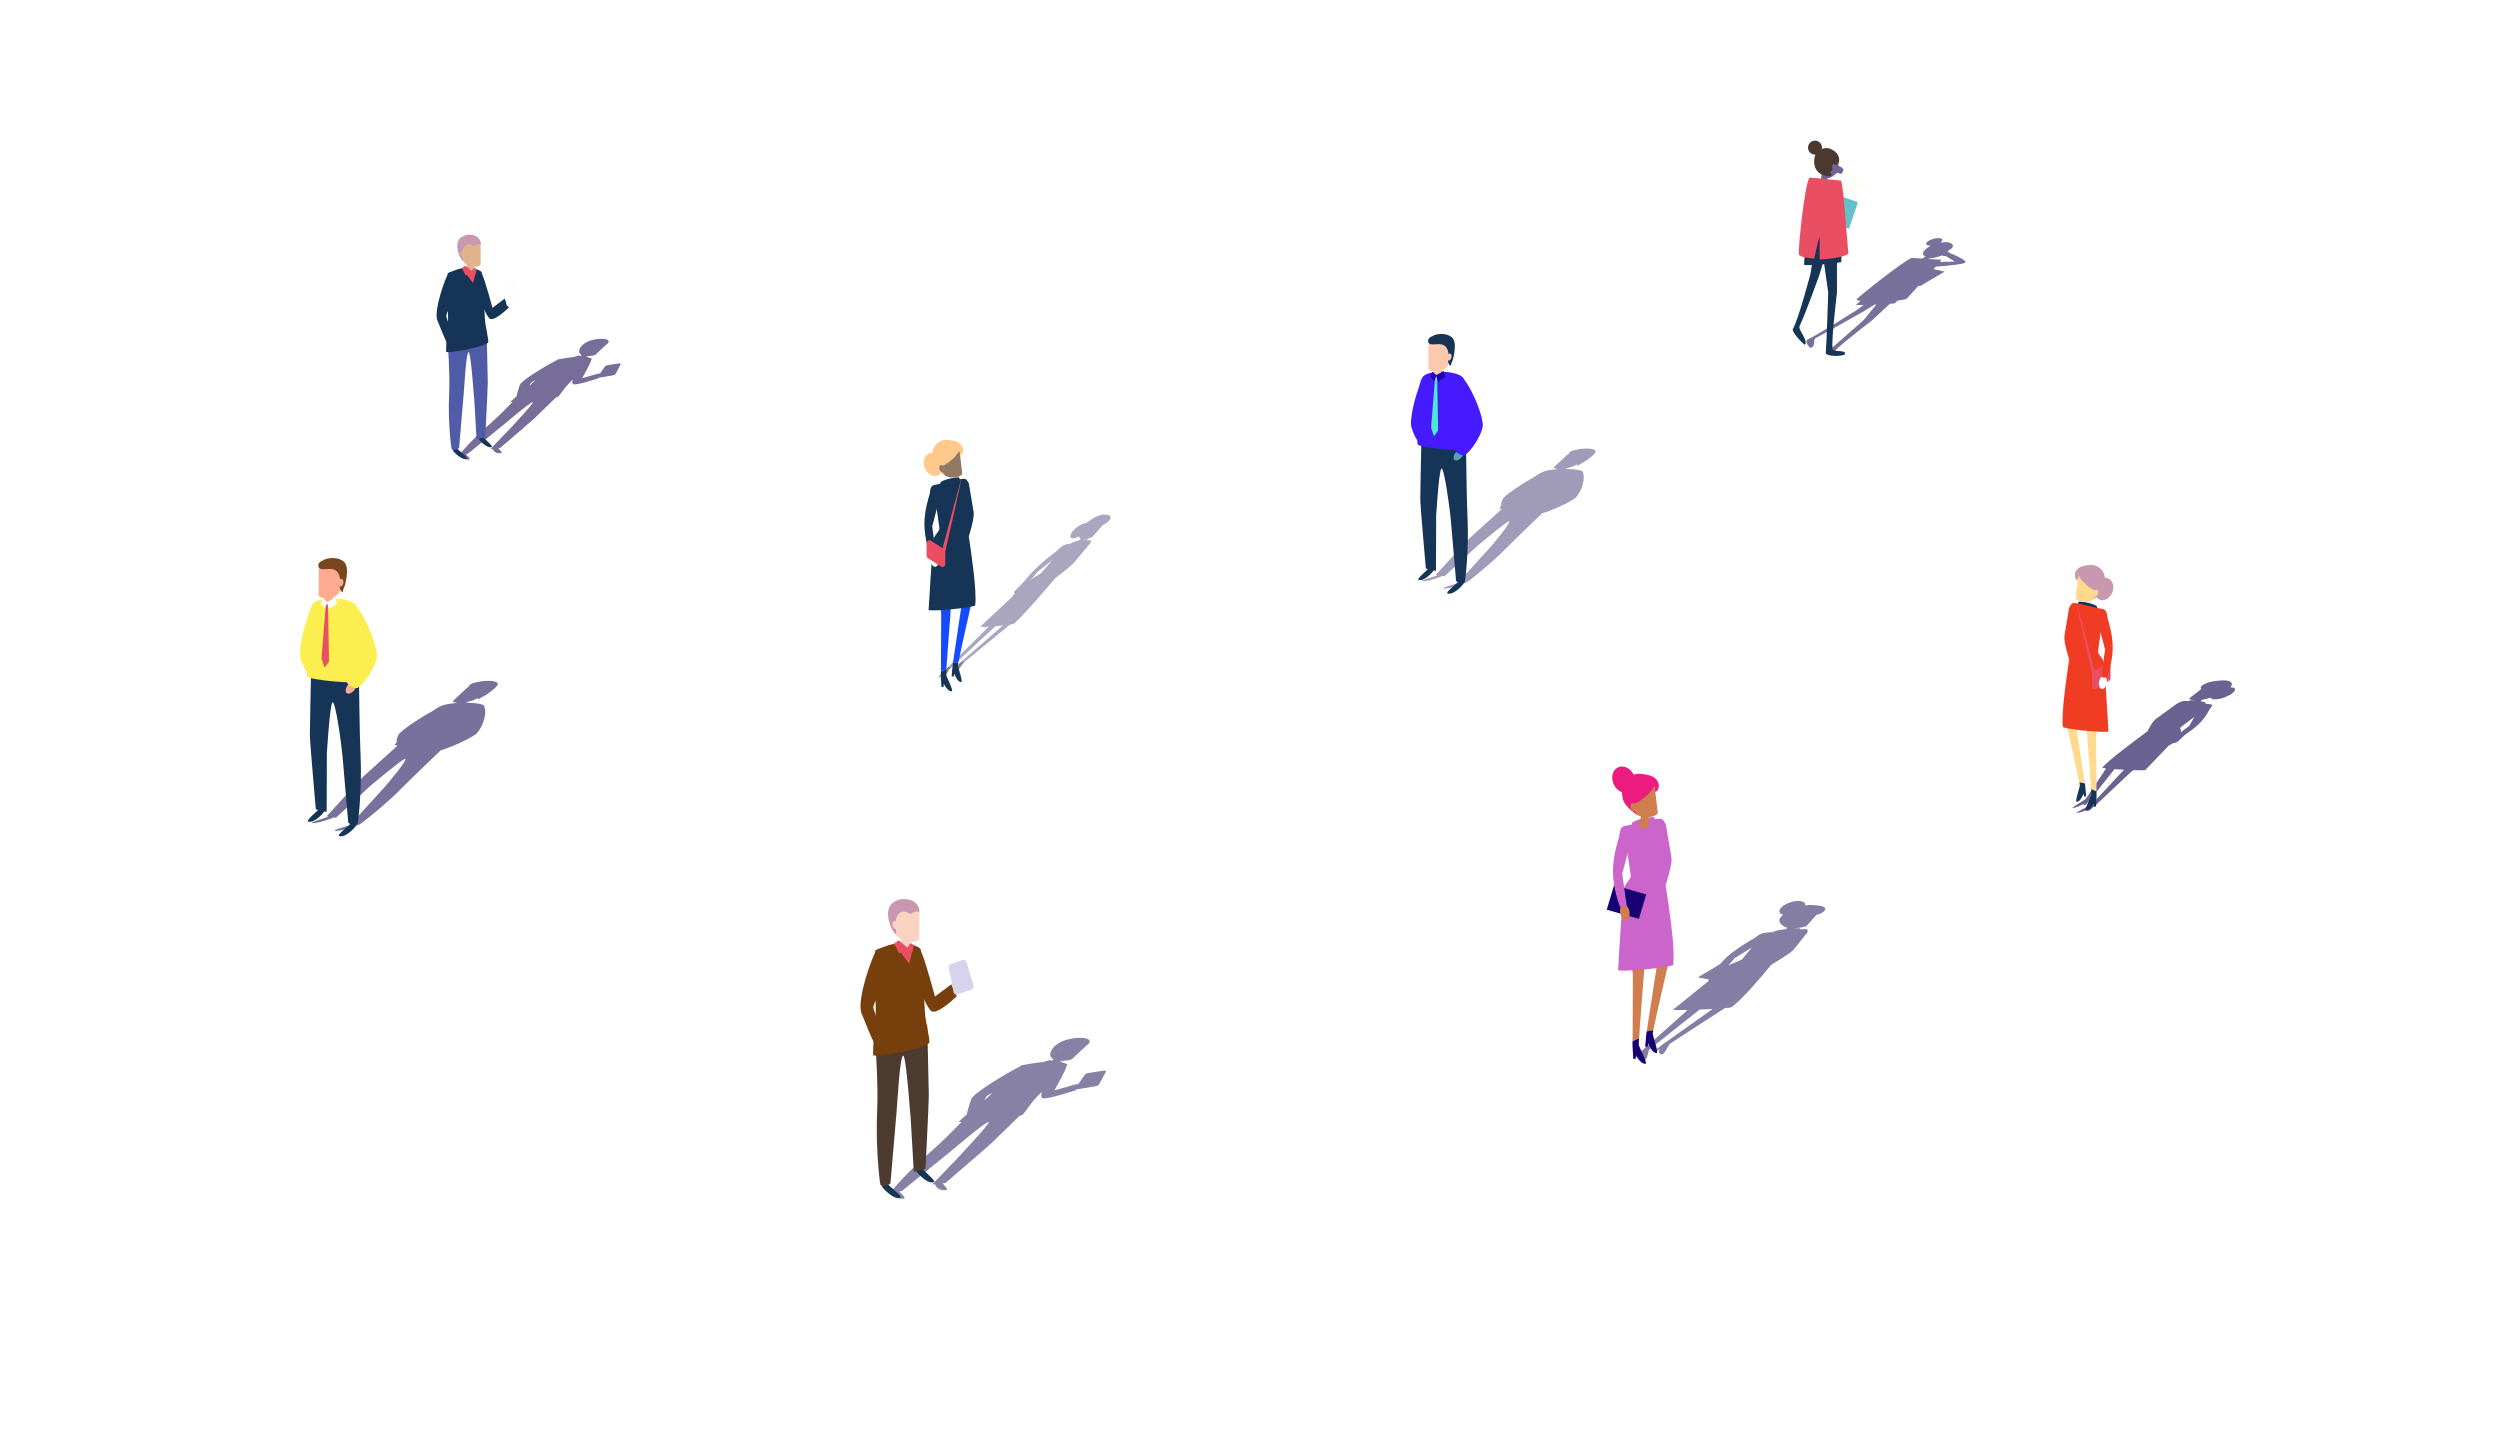 <?xml version="1.0" encoding="utf-8"?>
<!-- Generator: Adobe Illustrator 22.0.0, SVG Export Plug-In . SVG Version: 6.00 Build 0)  -->
<svg version="1.1" id="Layer_1" xmlns="http://www.w3.org/2000/svg" xmlns:xlink="http://www.w3.org/1999/xlink" x="0px" y="0px"
	 viewBox="0 0 4111.4 2359.2" enable-background="new 0 0 4111.4 2359.2" xml:space="preserve">
<g id="BACKGROUND" display="none">
</g>
<g id="OBJECTS" display="none">
</g>
<g id="DESIGNED_BY_FREEPIK">
	<g display="none">
		<g display="inline">
			<g>
				<rect fill="#6A97E6" width="4111.4" height="2359.2"/>
			</g>
		</g>
	</g>
	<g display="none">
		<rect display="inline" fill="none" width="4111.4" height="2359.2"/>
	</g>
	<g>
		<g display="none">
			<g display="inline" opacity="0.55">
				<g>
					<g>
						<defs>
							<polygon id="SVGID_1_" points="1,1 2,1 1,2 							"/>
						</defs>
						<defs>
							<polygon id="SVGID_4_" points="-1,-1 -2,-1 -1,-2 							"/>
						</defs>
						<clipPath id="SVGID_7_">
							<use xlink:href="#SVGID_1_"  overflow="visible"/>
						</clipPath>
						<clipPath id="SVGID_10_" clip-path="url(#SVGID_7_)">
							<use xlink:href="#SVGID_4_"  overflow="visible"/>
						</clipPath>
						
							<linearGradient id="SVGID_13_" gradientUnits="userSpaceOnUse" x1="1197.863" y1="1314.6" x2="1197.863" y2="987.4" gradientTransform="matrix(1 0 0 -1 0 2360)">
							<stop  offset="0" style="stop-color:#FFFFFF"/>
							<stop  offset="0.185" style="stop-color:#FFFFFF"/>
							<stop  offset="0.329" style="stop-color:#999999"/>
							<stop  offset="1" style="stop-color:#FFFFFF"/>
						</linearGradient>
						<path clip-path="url(#SVGID_10_)" fill="url(#SVGID_13_)" d="M1393.6,1045.4c45.2,0,67.3,15.7,66.4,47s-24.6,70.2-71,116.6
							s-100.5,85.3-162.1,116.6c-61.7,31.3-115.1,47-160.3,47H935.7l327.1-327.1L1393.6,1045.4L1393.6,1045.4z M1138.5,1300.5
							c25.9,0,55.1-8.3,87.8-25c32.7-16.7,62.9-38.9,90.6-66.6s41.9-49.9,42.5-66.6s-12-25-37.8-25h-56.1l-183.2,183.2H1138.5z"/>
					</g>
				</g>
				
					<linearGradient id="SVGID_16_" gradientUnits="userSpaceOnUse" x1="1197.863" y1="1314.6" x2="1197.863" y2="987.4" gradientTransform="matrix(1 0 0 -1 0 2360)">
					<stop  offset="0" style="stop-color:#FFFFFF"/>
					<stop  offset="0.185" style="stop-color:#FFFFFF"/>
					<stop  offset="0.329" style="stop-color:#FFFFFF"/>
					<stop  offset="1" style="stop-color:#808080"/>
				</linearGradient>
				<path fill="url(#SVGID_16_)" d="M1393.6,1045.4c45.2,0,67.3,15.7,66.4,47s-24.6,70.2-71,116.6s-100.5,85.3-162.1,116.6
					c-61.7,31.3-115.1,47-160.3,47H935.7l327.1-327.1L1393.6,1045.4L1393.6,1045.4z M1138.5,1300.5c25.9,0,55.1-8.3,87.8-25
					c32.7-16.7,62.9-38.9,90.6-66.6s41.9-49.9,42.5-66.6s-12-25-37.8-25h-56.1l-183.2,183.2H1138.5z"/>
				<g>
					<g>
						<defs>
							<polygon id="SVGID_19_" points="1,1 2,1 1,2 							"/>
						</defs>
						<defs>
							<polygon id="SVGID_22_" points="-1,-1 -2,-1 -1,-2 							"/>
						</defs>
						<clipPath id="SVGID_25_">
							<use xlink:href="#SVGID_19_"  overflow="visible"/>
						</clipPath>
						<clipPath id="SVGID_28_" clip-path="url(#SVGID_25_)">
							<use xlink:href="#SVGID_22_"  overflow="visible"/>
						</clipPath>
						
							<linearGradient id="SVGID_29_" gradientUnits="userSpaceOnUse" x1="1473.55" y1="1325.9" x2="1473.55" y2="987.6" gradientTransform="matrix(1 0 0 -1 0 2360)">
							<stop  offset="0" style="stop-color:#FFFFFF"/>
							<stop  offset="0.185" style="stop-color:#FFFFFF"/>
							<stop  offset="0.329" style="stop-color:#999999"/>
							<stop  offset="1" style="stop-color:#FFFFFF"/>
						</linearGradient>
						<path clip-path="url(#SVGID_28_)" fill="url(#SVGID_29_)" d="M1609.5,1105.9c-16.5,8.3-30.5,12.4-42.1,12.4
							c-11.5,0-17.3-4.1-17.3-12.4s5.8-18.1,17.3-29.7c11.5-11.5,25.5-21.4,42.1-29.7c16.5-8.3,30.5-12.4,42.1-12.4
							c11.5,0,17.3,4.1,17.3,12.4s-5.8,18.2-17.3,29.7C1640,1087.7,1626,1097.6,1609.5,1105.9z M1278.2,1372.4l233.6-233.6h70.1
							l-233.6,233.6H1278.2z"/>
					</g>
				</g>
				
					<linearGradient id="SVGID_30_" gradientUnits="userSpaceOnUse" x1="1473.55" y1="1325.9" x2="1473.55" y2="987.6" gradientTransform="matrix(1 0 0 -1 0 2360)">
					<stop  offset="0" style="stop-color:#FFFFFF"/>
					<stop  offset="0.185" style="stop-color:#FFFFFF"/>
					<stop  offset="0.329" style="stop-color:#FFFFFF"/>
					<stop  offset="1" style="stop-color:#808080"/>
				</linearGradient>
				<path fill="url(#SVGID_30_)" d="M1609.5,1105.9c-16.5,8.3-30.5,12.4-42.1,12.4c-11.5,0-17.3-4.1-17.3-12.4s5.8-18.1,17.3-29.7
					c11.5-11.5,25.5-21.4,42.1-29.7c16.5-8.3,30.5-12.4,42.1-12.4c11.5,0,17.3,4.1,17.3,12.4s-5.8,18.2-17.3,29.7
					C1640,1087.7,1626,1097.6,1609.5,1105.9z M1278.2,1372.4l233.6-233.6h70.1l-233.6,233.6H1278.2z"/>
				<g>
					<g>
						<defs>
							<polygon id="SVGID_31_" points="1,1 2,1 1,2 							"/>
						</defs>
						<defs>
							<polygon id="SVGID_32_" points="-1,-1 -2,-1 -1,-2 							"/>
						</defs>
						<clipPath id="SVGID_33_">
							<use xlink:href="#SVGID_31_"  overflow="visible"/>
						</clipPath>
						<clipPath id="SVGID_34_" clip-path="url(#SVGID_33_)">
							<use xlink:href="#SVGID_32_"  overflow="visible"/>
						</clipPath>
						
							<linearGradient id="SVGID_35_" gradientUnits="userSpaceOnUse" x1="1608.673" y1="1227.9" x2="1608.673" y2="981.2" gradientTransform="matrix(1 0 0 -1 0 2360)">
							<stop  offset="0" style="stop-color:#FFFFFF"/>
							<stop  offset="0.185" style="stop-color:#FFFFFF"/>
							<stop  offset="0.329" style="stop-color:#999999"/>
							<stop  offset="1" style="stop-color:#FFFFFF"/>
						</linearGradient>
						<path clip-path="url(#SVGID_34_)" fill="url(#SVGID_35_)" d="M1642.2,1207c-4.7,4.7-4.5,8.5,0.5,11.4c5,3,11.6,5.9,19.9,8.9
							s15.7,6.8,22.2,11.4c6.5,4.7,8.4,12.4,5.6,23.1s-12.3,24.2-28.5,40.4c-25.2,25.2-53.7,44.3-85.3,57.2
							c-31.6,12.9-61.1,19.4-88.5,19.4c-49.2,0-64.2-18.5-44.9-55.6l95.3-34.6c-12.2,18.4-8.1,27.6,12.1,27.6
							c16.8,0,30.1-4.8,39.7-14.5c4.7-4.7,4.6-8.6-0.2-11.7c-4.8-3.1-11.4-6.1-19.6-9.1c-8.3-3-15.6-6.8-22-11.7
							c-6.4-4.8-8.4-12.4-6.1-22.7c2.3-10.3,11-22.9,25.9-37.8c24.3-24.3,51.9-43.1,82.9-56.5s59.4-20.1,85.3-20.1
							c19.3,0,32.6,4.3,40,12.8c7.3,8.6,7.7,21,1.2,37.1l-92,32.2c6.2-13.7,2.6-20.6-10.7-20.6
							C1661.8,1193.9,1650.9,1198.3,1642.2,1207z"/>
					</g>
				</g>
				
					<linearGradient id="SVGID_36_" gradientUnits="userSpaceOnUse" x1="1608.673" y1="1227.9" x2="1608.673" y2="981.2" gradientTransform="matrix(1 0 0 -1 0 2360)">
					<stop  offset="0" style="stop-color:#FFFFFF"/>
					<stop  offset="0.185" style="stop-color:#FFFFFF"/>
					<stop  offset="0.329" style="stop-color:#FFFFFF"/>
					<stop  offset="1" style="stop-color:#808080"/>
				</linearGradient>
				<path fill="url(#SVGID_36_)" d="M1642.2,1207c-4.7,4.7-4.5,8.5,0.5,11.4c5,3,11.6,5.9,19.9,8.9s15.7,6.8,22.2,11.4
					c6.5,4.7,8.4,12.4,5.6,23.1s-12.3,24.2-28.5,40.4c-25.2,25.2-53.7,44.3-85.3,57.2c-31.6,12.9-61.1,19.4-88.5,19.4
					c-49.2,0-64.2-18.5-44.9-55.6l95.3-34.6c-12.2,18.4-8.1,27.6,12.1,27.6c16.8,0,30.1-4.8,39.7-14.5c4.7-4.7,4.6-8.6-0.2-11.7
					c-4.8-3.1-11.4-6.1-19.6-9.1c-8.3-3-15.6-6.8-22-11.7c-6.4-4.8-8.4-12.4-6.1-22.7c2.3-10.3,11-22.9,25.9-37.8
					c24.3-24.3,51.9-43.1,82.9-56.5s59.4-20.1,85.3-20.1c19.3,0,32.6,4.3,40,12.8c7.3,8.6,7.7,21,1.2,37.1l-92,32.2
					c6.2-13.7,2.6-20.6-10.7-20.6C1661.8,1193.9,1650.9,1198.3,1642.2,1207z"/>
				<g>
					<g>
						<defs>
							<polygon id="SVGID_37_" points="1,1 2,1 1,2 							"/>
						</defs>
						<defs>
							<polygon id="SVGID_38_" points="-1,-1 -2,-1 -1,-2 							"/>
						</defs>
						<clipPath id="SVGID_39_">
							<use xlink:href="#SVGID_37_"  overflow="visible"/>
						</clipPath>
						<clipPath id="SVGID_40_" clip-path="url(#SVGID_39_)">
							<use xlink:href="#SVGID_38_"  overflow="visible"/>
						</clipPath>
						
							<linearGradient id="SVGID_41_" gradientUnits="userSpaceOnUse" x1="1855.198" y1="1286.6" x2="1855.198" y2="985.757" gradientTransform="matrix(1 0 0 -1 0 2360)">
							<stop  offset="0" style="stop-color:#FFFFFF"/>
							<stop  offset="0.185" style="stop-color:#FFFFFF"/>
							<stop  offset="0.329" style="stop-color:#999999"/>
							<stop  offset="1" style="stop-color:#FFFFFF"/>
						</linearGradient>
						<path clip-path="url(#SVGID_40_)" fill="url(#SVGID_41_)" d="M1936.1,1206.1H1888l-82.7,82.7c-9.3,9.3-11.5,15.3-6.5,17.8
							s16.5,3.3,34.6,2.3l-63.5,63.5c-49.2,4.7-75.8,0.4-79.7-12.8c-3.9-13.2,11.1-36.8,45.1-70.8l82.7-82.7h-37.4l67.3-67.3h37.4
							l44.4-44.4l91.1-21l-65.4,65.4h48.1L1936.1,1206.1z"/>
					</g>
				</g>
				
					<linearGradient id="SVGID_42_" gradientUnits="userSpaceOnUse" x1="1855.198" y1="1286.6" x2="1855.198" y2="985.757" gradientTransform="matrix(1 0 0 -1 0 2360)">
					<stop  offset="0" style="stop-color:#FFFFFF"/>
					<stop  offset="0.185" style="stop-color:#FFFFFF"/>
					<stop  offset="0.329" style="stop-color:#FFFFFF"/>
					<stop  offset="1" style="stop-color:#808080"/>
				</linearGradient>
				<path fill="url(#SVGID_42_)" d="M1936.1,1206.1H1888l-82.7,82.7c-9.3,9.3-11.5,15.3-6.5,17.8s16.5,3.3,34.6,2.3l-63.5,63.5
					c-49.2,4.7-75.8,0.4-79.7-12.8c-3.9-13.2,11.1-36.8,45.1-70.8l82.7-82.7h-37.4l67.3-67.3h37.4l44.4-44.4l91.1-21l-65.4,65.4
					h48.1L1936.1,1206.1z"/>
				<g>
					<g>
						<defs>
							<polygon id="SVGID_43_" points="1,1 2,1 1,2 							"/>
						</defs>
						<defs>
							<polygon id="SVGID_44_" points="-1,-1 -2,-1 -1,-2 							"/>
						</defs>
						<clipPath id="SVGID_45_">
							<use xlink:href="#SVGID_43_"  overflow="visible"/>
						</clipPath>
						<clipPath id="SVGID_46_" clip-path="url(#SVGID_45_)">
							<use xlink:href="#SVGID_44_"  overflow="visible"/>
						</clipPath>
						
							<linearGradient id="SVGID_47_" gradientUnits="userSpaceOnUse" x1="2079.601" y1="1227.7" x2="2079.601" y2="981.1" gradientTransform="matrix(1 0 0 -1 0 2360)">
							<stop  offset="0" style="stop-color:#FFFFFF"/>
							<stop  offset="0.185" style="stop-color:#FFFFFF"/>
							<stop  offset="0.329" style="stop-color:#999999"/>
							<stop  offset="1" style="stop-color:#FFFFFF"/>
						</linearGradient>
						<path clip-path="url(#SVGID_46_)" fill="url(#SVGID_47_)" d="M2221.1,1138.8h70.1l-233.6,233.6h-70.1l22-22
							c-35.5,19-68.2,28.5-98.1,28.5c-30.8,0-45.3-11.9-43.2-35.7c2-23.8,20.3-53,54.9-87.6s74.7-63.8,120.3-87.6
							c45.6-23.8,83.9-35.7,114.7-35.7c29.9,0,43.6,9.5,41.1,28.5L2221.1,1138.8z M1966.9,1297.2c0,10.3,8.2,15.4,24.8,15.4
							c16.5,0,35-5.1,55.6-15.4c20.6-10.3,39.6-24.1,57-41.6c17.4-17.4,26.2-31.3,26.2-41.6c0-10.3-8.3-15.4-24.8-15.4
							s-35,5.1-55.6,15.4c-20.6,10.3-39.6,24.1-57,41.6C1975.6,1273.1,1966.9,1286.9,1966.9,1297.2z"/>
					</g>
				</g>
				
					<linearGradient id="SVGID_48_" gradientUnits="userSpaceOnUse" x1="2079.601" y1="1227.7" x2="2079.601" y2="981.1" gradientTransform="matrix(1 0 0 -1 0 2360)">
					<stop  offset="0" style="stop-color:#FFFFFF"/>
					<stop  offset="0.185" style="stop-color:#FFFFFF"/>
					<stop  offset="0.329" style="stop-color:#FFFFFF"/>
					<stop  offset="1" style="stop-color:#808080"/>
				</linearGradient>
				<path fill="url(#SVGID_48_)" d="M2221.1,1138.8h70.1l-233.6,233.6h-70.1l22-22c-35.5,19-68.2,28.5-98.1,28.5
					c-30.8,0-45.3-11.9-43.2-35.7c2-23.8,20.3-53,54.9-87.6s74.7-63.8,120.3-87.6c45.6-23.8,83.9-35.7,114.7-35.7
					c29.9,0,43.6,9.5,41.1,28.5L2221.1,1138.8z M1966.9,1297.2c0,10.3,8.2,15.4,24.8,15.4c16.5,0,35-5.1,55.6-15.4
					c20.6-10.3,39.6-24.1,57-41.6c17.4-17.4,26.2-31.3,26.2-41.6c0-10.3-8.3-15.4-24.8-15.4s-35,5.1-55.6,15.4
					c-20.6,10.3-39.6,24.1-57,41.6C1975.6,1273.1,1966.9,1286.9,1966.9,1297.2z"/>
				<g>
					<g>
						<defs>
							<polygon id="SVGID_49_" points="1,1 2,1 1,2 							"/>
						</defs>
						<defs>
							<polygon id="SVGID_50_" points="-1,-1 -2,-1 -1,-2 							"/>
						</defs>
						<clipPath id="SVGID_51_">
							<use xlink:href="#SVGID_49_"  overflow="visible"/>
						</clipPath>
						<clipPath id="SVGID_52_" clip-path="url(#SVGID_51_)">
							<use xlink:href="#SVGID_50_"  overflow="visible"/>
						</clipPath>
						
							<linearGradient id="SVGID_53_" gradientUnits="userSpaceOnUse" x1="2328.905" y1="1227.7" x2="2328.905" y2="987.6" gradientTransform="matrix(1 0 0 -1 0 2360)">
							<stop  offset="0" style="stop-color:#FFFFFF"/>
							<stop  offset="0.185" style="stop-color:#FFFFFF"/>
							<stop  offset="0.329" style="stop-color:#999999"/>
							<stop  offset="1" style="stop-color:#FFFFFF"/>
						</linearGradient>
						<path clip-path="url(#SVGID_52_)" fill="url(#SVGID_53_)" d="M2499.1,1132.3c24.9,0,37.1,8.6,36.7,25.7
							c-0.5,17.1-15.8,40.8-46,71l-143.4,143.4h-70.1l133.2-133.2c13.7-13.7,20.4-24.2,20.1-31.5c-0.3-7.3-6.4-11-18.2-11
							c-13.4,0-28,4.1-43.9,12.1c-15.9,8.1-31.8,20.1-47.7,36l-127.6,127.6H2122l233.6-233.6h70.1l-22,22
							C2436.8,1141.8,2468.6,1132.3,2499.1,1132.3z"/>
					</g>
				</g>
				
					<linearGradient id="SVGID_54_" gradientUnits="userSpaceOnUse" x1="2328.905" y1="1227.7" x2="2328.905" y2="987.6" gradientTransform="matrix(1 0 0 -1 0 2360)">
					<stop  offset="0" style="stop-color:#FFFFFF"/>
					<stop  offset="0.185" style="stop-color:#FFFFFF"/>
					<stop  offset="0.329" style="stop-color:#FFFFFF"/>
					<stop  offset="1" style="stop-color:#808080"/>
				</linearGradient>
				<path fill="url(#SVGID_54_)" d="M2499.1,1132.3c24.9,0,37.1,8.6,36.7,25.7c-0.5,17.1-15.8,40.8-46,71l-143.4,143.4h-70.1
					l133.2-133.2c13.7-13.7,20.4-24.2,20.1-31.5c-0.3-7.3-6.4-11-18.2-11c-13.4,0-28,4.1-43.9,12.1c-15.9,8.1-31.8,20.1-47.7,36
					l-127.6,127.6H2122l233.6-233.6h70.1l-22,22C2436.8,1141.8,2468.6,1132.3,2499.1,1132.3z"/>
				<g>
					<g>
						<defs>
							<polygon id="SVGID_55_" points="1,1 2,1 1,2 							"/>
						</defs>
						<defs>
							<polygon id="SVGID_56_" points="-1,-1 -2,-1 -1,-2 							"/>
						</defs>
						<clipPath id="SVGID_57_">
							<use xlink:href="#SVGID_55_"  overflow="visible"/>
						</clipPath>
						<clipPath id="SVGID_58_" clip-path="url(#SVGID_57_)">
							<use xlink:href="#SVGID_56_"  overflow="visible"/>
						</clipPath>
						
							<linearGradient id="SVGID_59_" gradientUnits="userSpaceOnUse" x1="2635.794" y1="1227.6" x2="2635.794" y2="981" gradientTransform="matrix(1 0 0 -1 0 2360)">
							<stop  offset="0" style="stop-color:#FFFFFF"/>
							<stop  offset="0.185" style="stop-color:#FFFFFF"/>
							<stop  offset="0.329" style="stop-color:#999999"/>
							<stop  offset="1" style="stop-color:#FFFFFF"/>
						</linearGradient>
						<path clip-path="url(#SVGID_58_)" fill="url(#SVGID_59_)" d="M2513.1,1379c-35.5,0-53.2-11.8-53-35.5
							c0.1-23.7,17.7-53,52.6-87.8c34.9-34.9,75.9-64.2,123.1-87.8c47.2-23.7,88.5-35.5,124.1-35.5c22.4,0,37.6,5.5,45.6,16.4
							c7.9,10.9,8,25.4,0.2,43.5l-96.7,35.5c9-17.4,2.6-26.2-19.2-26.2c-15.3,0-32.9,5.1-53,15.2s-38.1,23.1-54,39
							s-23.9,28.9-24.1,39c-0.2,10.1,7.4,15.2,22.7,15.2c22.1,0,45.9-8.7,71.5-26.2l26.2,35c-28.7,18.4-57.8,33-87.4,43.9
							C2562,1373.5,2535.9,1379,2513.1,1379z"/>
					</g>
				</g>
				
					<linearGradient id="SVGID_60_" gradientUnits="userSpaceOnUse" x1="2635.794" y1="1227.6" x2="2635.794" y2="981" gradientTransform="matrix(1 0 0 -1 0 2360)">
					<stop  offset="0" style="stop-color:#FFFFFF"/>
					<stop  offset="0.185" style="stop-color:#FFFFFF"/>
					<stop  offset="0.329" style="stop-color:#FFFFFF"/>
					<stop  offset="1" style="stop-color:#808080"/>
				</linearGradient>
				<path fill="url(#SVGID_60_)" d="M2513.1,1379c-35.5,0-53.2-11.8-53-35.5c0.1-23.7,17.7-53,52.6-87.8
					c34.9-34.9,75.9-64.2,123.1-87.8c47.2-23.7,88.5-35.5,124.1-35.5c22.4,0,37.6,5.5,45.6,16.4c7.9,10.9,8,25.4,0.2,43.5
					l-96.7,35.5c9-17.4,2.6-26.2-19.2-26.2c-15.3,0-32.9,5.1-53,15.2s-38.1,23.1-54,39s-23.9,28.9-24.1,39
					c-0.2,10.1,7.4,15.2,22.7,15.2c22.1,0,45.9-8.7,71.5-26.2l26.2,35c-28.7,18.4-57.8,33-87.4,43.9
					C2562,1373.5,2535.9,1379,2513.1,1379z"/>
				<g>
					<g>
						<defs>
							<polygon id="SVGID_61_" points="1,1 2,1 1,2 							"/>
						</defs>
						<defs>
							<polygon id="SVGID_62_" points="-1,-1 -2,-1 -1,-2 							"/>
						</defs>
						<clipPath id="SVGID_63_">
							<use xlink:href="#SVGID_61_"  overflow="visible"/>
						</clipPath>
						<clipPath id="SVGID_64_" clip-path="url(#SVGID_63_)">
							<use xlink:href="#SVGID_62_"  overflow="visible"/>
						</clipPath>
						
							<linearGradient id="SVGID_65_" gradientUnits="userSpaceOnUse" x1="2861.75" y1="1325.9" x2="2861.75" y2="987.6" gradientTransform="matrix(1 0 0 -1 0 2360)">
							<stop  offset="0" style="stop-color:#FFFFFF"/>
							<stop  offset="0.185" style="stop-color:#FFFFFF"/>
							<stop  offset="0.329" style="stop-color:#999999"/>
							<stop  offset="1" style="stop-color:#FFFFFF"/>
						</linearGradient>
						<path clip-path="url(#SVGID_64_)" fill="url(#SVGID_65_)" d="M2997.7,1105.9c-16.5,8.3-30.5,12.4-42.1,12.4
							c-11.5,0-17.3-4.1-17.3-12.4s5.8-18.1,17.3-29.7c11.5-11.5,25.5-21.4,42.1-29.7c16.5-8.3,30.5-12.4,42.1-12.4
							c11.5,0,17.3,4.1,17.3,12.4s-5.8,18.2-17.3,29.7C3028.2,1087.7,3014.2,1097.6,2997.7,1105.9z M2666.4,1372.4l233.6-233.6h70.1
							l-233.6,233.6H2666.4z"/>
					</g>
				</g>
				
					<linearGradient id="SVGID_66_" gradientUnits="userSpaceOnUse" x1="2861.75" y1="1325.9" x2="2861.75" y2="987.6" gradientTransform="matrix(1 0 0 -1 0 2360)">
					<stop  offset="0" style="stop-color:#FFFFFF"/>
					<stop  offset="0.185" style="stop-color:#FFFFFF"/>
					<stop  offset="0.329" style="stop-color:#FFFFFF"/>
					<stop  offset="1" style="stop-color:#808080"/>
				</linearGradient>
				<path fill="url(#SVGID_66_)" d="M2997.7,1105.9c-16.5,8.3-30.5,12.4-42.1,12.4c-11.5,0-17.3-4.1-17.3-12.4s5.8-18.1,17.3-29.7
					c11.5-11.5,25.5-21.4,42.1-29.7c16.5-8.3,30.5-12.4,42.1-12.4c11.5,0,17.3,4.1,17.3,12.4s-5.8,18.2-17.3,29.7
					C3028.2,1087.7,3014.2,1097.6,2997.7,1105.9z M2666.4,1372.4l233.6-233.6h70.1l-233.6,233.6H2666.4z"/>
				<g>
					<g>
						<defs>
							<polygon id="SVGID_67_" points="1,1 2,1 1,2 							"/>
						</defs>
						<defs>
							<polygon id="SVGID_68_" points="-1,-1 -2,-1 -1,-2 							"/>
						</defs>
						<clipPath id="SVGID_69_">
							<use xlink:href="#SVGID_67_"  overflow="visible"/>
						</clipPath>
						<clipPath id="SVGID_70_" clip-path="url(#SVGID_69_)">
							<use xlink:href="#SVGID_68_"  overflow="visible"/>
						</clipPath>
						
							<linearGradient id="SVGID_71_" gradientUnits="userSpaceOnUse" x1="3007.855" y1="1227.7" x2="3007.855" y2="987.6" gradientTransform="matrix(1 0 0 -1 0 2360)">
							<stop  offset="0" style="stop-color:#FFFFFF"/>
							<stop  offset="0.185" style="stop-color:#FFFFFF"/>
							<stop  offset="0.329" style="stop-color:#999999"/>
							<stop  offset="1" style="stop-color:#FFFFFF"/>
						</linearGradient>
						<path clip-path="url(#SVGID_70_)" fill="url(#SVGID_71_)" d="M3178,1132.3c24.9,0,37.1,8.6,36.7,25.7
							c-0.5,17.1-15.8,40.8-46,71l-143.4,143.4h-70.1l133.2-133.2c13.7-13.7,20.4-24.2,20.1-31.5c-0.3-7.3-6.4-11-18.2-11
							c-13.4,0-28,4.1-43.9,12.1c-15.9,8.1-31.8,20.1-47.7,36l-127.6,127.6H2801l233.6-233.6h70.1l-22,22
							C3115.7,1141.8,3147.5,1132.3,3178,1132.3z"/>
					</g>
				</g>
				
					<linearGradient id="SVGID_72_" gradientUnits="userSpaceOnUse" x1="3007.855" y1="1227.7" x2="3007.855" y2="987.6" gradientTransform="matrix(1 0 0 -1 0 2360)">
					<stop  offset="0" style="stop-color:#FFFFFF"/>
					<stop  offset="0.185" style="stop-color:#FFFFFF"/>
					<stop  offset="0.329" style="stop-color:#FFFFFF"/>
					<stop  offset="1" style="stop-color:#808080"/>
				</linearGradient>
				<path fill="url(#SVGID_72_)" d="M3178,1132.3c24.9,0,37.1,8.6,36.7,25.7c-0.5,17.1-15.8,40.8-46,71l-143.4,143.4h-70.1
					l133.2-133.2c13.7-13.7,20.4-24.2,20.1-31.5c-0.3-7.3-6.4-11-18.2-11c-13.4,0-28,4.1-43.9,12.1c-15.9,8.1-31.8,20.1-47.7,36
					l-127.6,127.6H2801l233.6-233.6h70.1l-22,22C3115.7,1141.8,3147.5,1132.3,3178,1132.3z"/>
				<g>
					<g>
						<defs>
							<polygon id="SVGID_73_" points="1,1 2,1 1,2 							"/>
						</defs>
						<defs>
							<polygon id="SVGID_74_" points="-1,-1 -2,-1 -1,-2 							"/>
						</defs>
						<clipPath id="SVGID_75_">
							<use xlink:href="#SVGID_73_"  overflow="visible"/>
						</clipPath>
						<clipPath id="SVGID_76_" clip-path="url(#SVGID_75_)">
							<use xlink:href="#SVGID_74_"  overflow="visible"/>
						</clipPath>
						
							<linearGradient id="SVGID_77_" gradientUnits="userSpaceOnUse" x1="3301.299" y1="1227.7" x2="3301.299" y2="887.6" gradientTransform="matrix(1 0 0 -1 0 2360)">
							<stop  offset="0" style="stop-color:#FFFFFF"/>
							<stop  offset="0.185" style="stop-color:#FFFFFF"/>
							<stop  offset="0.329" style="stop-color:#999999"/>
							<stop  offset="1" style="stop-color:#FFFFFF"/>
						</linearGradient>
						<path clip-path="url(#SVGID_76_)" fill="url(#SVGID_77_)" d="M3491.6,1138.8h68.2l-221.9,221.9
							c-36.8,36.8-76.6,64.6-119.4,83.4c-42.8,18.8-81.4,28.3-115.6,28.3c-52.6,0-70.7-18.9-54.2-56.5l94.4-34.6
							c-9,19.6-1.1,29.4,23.8,29.4c16.5,0,33.7-4.3,51.6-12.8c17.9-8.6,35-21,51.2-37.1l21.5-21.5c-36.5,20.3-69.3,30.4-98.6,30.4
							c-32.7,0-48.4-11.6-47.2-34.8c1.2-23.2,18.2-51.2,50.9-83.9c32.7-32.7,71.6-60.7,116.8-83.9c45.2-23.2,84.1-34.8,116.8-34.8
							c29.3,0,41.9,10.1,37.8,30.4L3491.6,1138.8z M3243,1290.2c0.6,10,9.2,15,25.7,15s35-5,55.6-15s38.9-23,55.1-39.2
							c16.2-16.2,24-29.3,23.4-39.2c-0.6-10-9.2-15-25.7-15s-35.1,5-55.6,15c-20.6,10-38.9,23.1-55.1,39.2
							C3250.2,1267.1,3242.4,1280.2,3243,1290.2z"/>
					</g>
				</g>
				
					<linearGradient id="SVGID_78_" gradientUnits="userSpaceOnUse" x1="3301.299" y1="1227.7" x2="3301.299" y2="887.6" gradientTransform="matrix(1 0 0 -1 0 2360)">
					<stop  offset="0" style="stop-color:#FFFFFF"/>
					<stop  offset="0.185" style="stop-color:#FFFFFF"/>
					<stop  offset="0.329" style="stop-color:#FFFFFF"/>
					<stop  offset="1" style="stop-color:#808080"/>
				</linearGradient>
				<path fill="url(#SVGID_78_)" d="M3491.6,1138.8h68.2l-221.9,221.9c-36.8,36.8-76.6,64.6-119.4,83.4
					c-42.8,18.8-81.4,28.3-115.6,28.3c-52.6,0-70.7-18.9-54.2-56.5l94.4-34.6c-9,19.6-1.1,29.4,23.8,29.4c16.5,0,33.7-4.3,51.6-12.8
					c17.9-8.6,35-21,51.2-37.1l21.5-21.5c-36.5,20.3-69.3,30.4-98.6,30.4c-32.7,0-48.4-11.6-47.2-34.8c1.2-23.2,18.2-51.2,50.9-83.9
					c32.7-32.7,71.6-60.7,116.8-83.9c45.2-23.2,84.1-34.8,116.8-34.8c29.3,0,41.9,10.1,37.8,30.4L3491.6,1138.8z M3243,1290.2
					c0.6,10,9.2,15,25.7,15s35-5,55.6-15s38.9-23,55.1-39.2c16.2-16.2,24-29.3,23.4-39.2c-0.6-10-9.2-15-25.7-15s-35.1,5-55.6,15
					c-20.6,10-38.9,23.1-55.1,39.2C3250.2,1267.1,3242.4,1280.2,3243,1290.2z"/>
			</g>
			<g display="inline">
				<path fill="#FFFFFF" d="M995.8,1045.4c45.2,0,82.9,15.7,113.3,47s45.6,70.2,45.6,116.6s-15.2,85.3-45.6,116.6s-68.1,47-113.3,47
					H864.9v-327.1L995.8,1045.4L995.8,1045.4z M995.8,1300.5c25.9,0,46.8-8.3,62.8-25s24.1-38.9,24.1-66.6s-8-49.9-24.1-66.6
					c-16-16.7-37-25-62.8-25h-56.1v183.2H995.8z"/>
				<path fill="#FFFFFF" d="M1272.1,1105.9c-8.3,8.3-18.1,12.4-29.7,12.4c-11.5,0-21.4-4.1-29.7-12.4c-8.3-8.3-12.4-18.1-12.4-29.7
					c0-11.5,4.1-21.4,12.4-29.7c8.3-8.3,18.1-12.4,29.7-12.4c11.5,0,21.4,4.1,29.7,12.4c8.2,8.3,12.4,18.2,12.4,29.7
					C1284.5,1087.7,1280.4,1097.6,1272.1,1105.9z M1207.4,1372.4v-233.6h70.1v233.6H1207.4z"/>
				<path fill="#FFFFFF" d="M1406,1207c0,4.7,4,8.5,11.9,11.4c7.9,3,17.5,5.9,28.7,8.9s22.4,6.8,33.6,11.4
					c11.2,4.7,20.8,12.4,28.7,23.1c7.9,10.7,11.9,24.2,11.9,40.4c0,25.2-9.3,44.3-28,57.2c-18.7,12.9-41.7,19.4-69.2,19.4
					c-49.2,0-82.7-18.5-100.5-55.6l60.7-34.6c6.2,18.4,19.5,27.6,39.7,27.6c16.8,0,25.2-4.8,25.2-14.5c0-4.7-4-8.6-11.9-11.7
					s-17.5-6.1-28.7-9.1s-22.4-6.8-33.6-11.7c-11.2-4.8-20.8-12.4-28.7-22.7c-7.9-10.3-11.9-22.9-11.9-37.8
					c0-24.3,8.8-43.1,26.4-56.5s39.3-20.1,65.2-20.1c19.3,0,36.9,4.3,52.8,12.8c15.9,8.6,28.7,21,38.3,37.1l-59.8,32.2
					c-7.5-13.7-17.9-20.6-31.3-20.6C1412.6,1193.9,1406,1198.3,1406,1207z"/>
				<path fill="#FFFFFF" d="M1699,1206.1h-48.1v82.7c0,9.3,3.7,15.3,11.2,17.8s19.8,3.3,36.9,2.3v63.5c-44.6,4.7-75.4,0.4-92.5-12.8
					c-17.1-13.2-25.7-36.8-25.7-70.8v-82.7h-37.4v-67.3h37.4v-44.4l70.1-21v65.4h48.1V1206.1z"/>
				<path fill="#FFFFFF" d="M1916.7,1138.8h70.1v233.6h-70.1v-22c-16.5,19-39.7,28.5-69.6,28.5c-30.8,0-57.2-11.9-79-35.7
					c-21.8-23.8-32.7-53-32.7-87.6s10.9-63.8,32.7-87.6c21.8-23.8,48.1-35.7,79-35.7c29.9,0,53.1,9.5,69.6,28.5V1138.8z
					 M1820.9,1297.2c10.3,10.3,23.7,15.4,40.2,15.4s29.9-5.1,40.2-15.4c10.3-10.3,15.4-24.1,15.4-41.6c0-17.4-5.1-31.3-15.4-41.6
					c-10.3-10.3-23.7-15.4-40.2-15.4s-29.9,5.1-40.2,15.4c-10.3,10.3-15.4,24.1-15.4,41.6S1810.7,1286.9,1820.9,1297.2z"/>
				<path fill="#FFFFFF" d="M2188.2,1132.3c24.9,0,45.7,8.6,62.4,25.7s25,40.8,25,71v143.4h-70.1v-133.2c0-13.7-3.8-24.2-11.4-31.5
					c-7.6-7.3-17.4-11-29.2-11c-13.4,0-24,4.1-31.8,12.1c-7.8,8.1-11.7,20.1-11.7,36v127.6h-70.1v-233.6h70.1v22
					C2135.4,1141.8,2157.7,1132.3,2188.2,1132.3z"/>
				<path fill="#FFFFFF" d="M2448.9,1379c-35.5,0-65-11.8-88.5-35.5s-35.3-53-35.3-87.8c0-34.9,11.8-64.2,35.3-87.8
					c23.5-23.7,53-35.5,88.5-35.5c22.4,0,43.1,5.5,61.9,16.4c18.8,10.9,33.4,25.4,43.7,43.5l-61.2,35.5
					c-8.4-17.4-23.5-26.2-45.3-26.2c-15.3,0-27.9,5.1-37.8,15.2c-10,10.1-15,23.1-15,39s5,28.9,15,39s22.6,15.2,37.8,15.2
					c22.1,0,37.2-8.7,45.3-26.2l61.2,35c-10.3,18.4-24.8,33-43.5,43.9C2492.4,1373.5,2471.7,1379,2448.9,1379z"/>
				<path fill="#FFFFFF" d="M2660.4,1105.9c-8.3,8.3-18.1,12.4-29.7,12.4c-11.5,0-21.4-4.1-29.7-12.4s-12.4-18.1-12.4-29.7
					c0-11.5,4.1-21.4,12.4-29.7c8.3-8.3,18.1-12.4,29.7-12.4c11.5,0,21.4,4.1,29.7,12.4c8.2,8.3,12.4,18.2,12.4,29.7
					C2672.8,1087.7,2668.6,1097.6,2660.4,1105.9z M2595.7,1372.4v-233.6h70.1v233.6H2595.7z"/>
				<path fill="#FFFFFF" d="M2867.1,1132.3c24.9,0,45.7,8.6,62.4,25.7s25,40.8,25,71v143.4h-70.1v-133.2c0-13.7-3.8-24.2-11.4-31.5
					c-7.6-7.3-17.4-11-29.2-11c-13.4,0-24,4.1-31.8,12.1c-7.8,8.1-11.7,20.1-11.7,36v127.6h-70.1v-233.6h70.1v22
					C2814.3,1141.8,2836.6,1132.3,2867.1,1132.3z"/>
				<path fill="#FFFFFF" d="M3187.2,1138.8h68.2v221.9c0,36.8-12,64.6-36,83.4s-53.1,28.3-87.4,28.3c-52.6,0-89.6-18.9-110.7-56.5
					l59.8-34.6c10.6,19.6,28.3,29.4,53.3,29.4c16.5,0,29.4-4.3,38.8-12.8c9.3-8.6,14-21,14-37.1v-21.5
					c-16.2,20.3-38.9,30.4-68.2,30.4c-32.7,0-60-11.6-82-34.8c-22-23.2-32.9-51.2-32.9-83.9c0-32.7,11-60.7,32.9-83.9
					c22-23.2,49.3-34.8,82-34.8c29.3,0,52,10.1,68.2,30.4L3187.2,1138.8L3187.2,1138.8z M3090,1290.2c10.6,10,24.1,15,40.7,15
					c16.5,0,30.1-5,40.7-15c10.6-10,15.9-23,15.9-39.2s-5.3-29.3-15.9-39.2c-10.6-10-24.1-15-40.7-15c-16.5,0-30.1,5-40.7,15
					c-10.6,10-15.9,23.1-15.9,39.2S3079.4,1280.2,3090,1290.2z"/>
			</g>
			<g display="inline">
				<g opacity="0.55">
					<g>
						<g>
							<defs>
								<polygon id="SVGID_79_" points="1,1 2,1 1,2 								"/>
							</defs>
							<defs>
								<polygon id="SVGID_80_" points="-1,-1 -2,-1 -1,-2 								"/>
							</defs>
							<clipPath id="SVGID_81_">
								<use xlink:href="#SVGID_79_"  overflow="visible"/>
							</clipPath>
							<clipPath id="SVGID_82_" clip-path="url(#SVGID_81_)">
								<use xlink:href="#SVGID_80_"  overflow="visible"/>
							</clipPath>
							
								<linearGradient id="SVGID_83_" gradientUnits="userSpaceOnUse" x1="1405.102" y1="1776" x2="1405.102" y2="1445" gradientTransform="matrix(1 0 0 -1 0 2360)">
								<stop  offset="0" style="stop-color:#FFFFFF"/>
								<stop  offset="0.329" style="stop-color:#999999"/>
								<stop  offset="0.716" style="stop-color:#FFFFFF"/>
							</linearGradient>
							<path clip-path="url(#SVGID_82_)" fill="url(#SVGID_83_)" d="M1608.7,584c32.5,0,48.9,11,49.2,33.1
								c0.3,22.1-15.3,48.9-46.8,80.4s-69.5,58.3-114,80.4c-44.5,22.1-82.9,33.1-115.4,33.1H1332l-104,104h-75.7l331-331H1608.7z
								 M1452.6,740.1c11.7,0,25.4-4.1,41.1-12.3c15.8-8.2,29.6-18.3,41.6-30.3s18.3-22.1,18.9-30.3s-4.9-12.3-16.6-12.3h-49.7
								l-85.1,85.1L1452.6,740.1L1452.6,740.1z"/>
						</g>
					</g>
					
						<linearGradient id="SVGID_84_" gradientUnits="userSpaceOnUse" x1="1405.102" y1="1776" x2="1405.102" y2="1445" gradientTransform="matrix(1 0 0 -1 0 2360)">
						<stop  offset="0" style="stop-color:#FFFFFF"/>
						<stop  offset="0.329" style="stop-color:#FFFFFF"/>
						<stop  offset="0.716" style="stop-color:#808080"/>
					</linearGradient>
					<path fill="url(#SVGID_84_)" d="M1608.7,584c32.5,0,48.9,11,49.2,33.1c0.3,22.1-15.3,48.9-46.8,80.4s-69.5,58.3-114,80.4
						c-44.5,22.1-82.9,33.1-115.4,33.1H1332l-104,104h-75.7l331-331H1608.7z M1452.6,740.1c11.7,0,25.4-4.1,41.1-12.3
						c15.8-8.2,29.6-18.3,41.6-30.3s18.3-22.1,18.9-30.3s-4.9-12.3-16.6-12.3h-49.7l-85.1,85.1L1452.6,740.1L1452.6,740.1z"/>
					<g>
						<g>
							<defs>
								<polygon id="SVGID_85_" points="1,1 2,1 1,2 								"/>
							</defs>
							<defs>
								<polygon id="SVGID_86_" points="-1,-1 -2,-1 -1,-2 								"/>
							</defs>
							<clipPath id="SVGID_87_">
								<use xlink:href="#SVGID_85_"  overflow="visible"/>
							</clipPath>
							<clipPath id="SVGID_88_" clip-path="url(#SVGID_87_)">
								<use xlink:href="#SVGID_86_"  overflow="visible"/>
							</clipPath>
							
								<linearGradient id="SVGID_89_" gradientUnits="userSpaceOnUse" x1="1651.557" y1="1776" x2="1651.557" y2="1445" gradientTransform="matrix(1 0 0 -1 0 2360)">
								<stop  offset="0" style="stop-color:#FFFFFF"/>
								<stop  offset="0.329" style="stop-color:#999999"/>
								<stop  offset="0.716" style="stop-color:#FFFFFF"/>
							</linearGradient>
							<path clip-path="url(#SVGID_88_)" fill="url(#SVGID_89_)" d="M1823.8,672c25.2,0,37.6,8.7,37.1,26s-16,41.3-46.6,71.9
								L1669.2,915h-70.9L1733,780.3c13.9-13.9,20.6-24.5,20.3-31.9c-0.3-7.4-6.5-11.1-18.4-11.1c-13.6,0-28.4,4.1-44.5,12.3
								s-32.2,20.3-48.2,36.4l-129.1,129h-70.9l331-331h70.9l-116.8,116.8C1760.8,681.6,1792.9,672,1823.8,672z"/>
						</g>
					</g>
					
						<linearGradient id="SVGID_90_" gradientUnits="userSpaceOnUse" x1="1651.557" y1="1776" x2="1651.557" y2="1445" gradientTransform="matrix(1 0 0 -1 0 2360)">
						<stop  offset="0" style="stop-color:#FFFFFF"/>
						<stop  offset="0.329" style="stop-color:#FFFFFF"/>
						<stop  offset="0.716" style="stop-color:#808080"/>
					</linearGradient>
					<path fill="url(#SVGID_90_)" d="M1823.8,672c25.2,0,37.6,8.7,37.1,26s-16,41.3-46.6,71.9L1669.2,915h-70.9L1733,780.3
						c13.9-13.9,20.6-24.5,20.3-31.9c-0.3-7.4-6.5-11.1-18.4-11.1c-13.6,0-28.4,4.1-44.5,12.3s-32.2,20.3-48.2,36.4l-129.1,129
						h-70.9l331-331h70.9l-116.8,116.8C1760.8,681.6,1792.9,672,1823.8,672z"/>
					<g>
						<g>
							<defs>
								<polygon id="SVGID_91_" points="1,1 2,1 1,2 								"/>
							</defs>
							<defs>
								<polygon id="SVGID_92_" points="-1,-1 -2,-1 -1,-2 								"/>
							</defs>
							<clipPath id="SVGID_93_">
								<use xlink:href="#SVGID_91_"  overflow="visible"/>
							</clipPath>
							<clipPath id="SVGID_94_" clip-path="url(#SVGID_93_)">
								<use xlink:href="#SVGID_92_"  overflow="visible"/>
							</clipPath>
							
								<linearGradient id="SVGID_95_" gradientUnits="userSpaceOnUse" x1="1985.45" y1="1681.4" x2="1985.45" y2="1350.106" gradientTransform="matrix(1 0 0 -1 0 2360)">
								<stop  offset="0" style="stop-color:#FFFFFF"/>
								<stop  offset="0.329" style="stop-color:#999999"/>
								<stop  offset="0.716" style="stop-color:#FFFFFF"/>
							</linearGradient>
							<path clip-path="url(#SVGID_94_)" fill="url(#SVGID_95_)" d="M2183.1,678.6h75.7L1948.6,908c-50.4,37.2-94.5,63.8-132.2,79.9
								c-37.7,16.1-72.4,23.3-104.3,21.8l66.2-66.2c16.4,0,31.9-2.9,46.6-8.7s31.9-16,51.8-30.5l131.5-225.6h78L1994,823.4
								L2183.1,678.6z"/>
						</g>
					</g>
					
						<linearGradient id="SVGID_96_" gradientUnits="userSpaceOnUse" x1="1985.45" y1="1681.4" x2="1985.45" y2="1350.106" gradientTransform="matrix(1 0 0 -1 0 2360)">
						<stop  offset="0" style="stop-color:#FFFFFF"/>
						<stop  offset="0.329" style="stop-color:#FFFFFF"/>
						<stop  offset="0.716" style="stop-color:#808080"/>
					</linearGradient>
					<path fill="url(#SVGID_96_)" d="M2183.1,678.6h75.7L1948.6,908c-50.4,37.2-94.5,63.8-132.2,79.9
						c-37.7,16.1-72.4,23.3-104.3,21.8l66.2-66.2c16.4,0,31.9-2.9,46.6-8.7s31.9-16,51.8-30.5l131.5-225.6h78L1994,823.4
						L2183.1,678.6z"/>
					<g>
						<g>
							<defs>
								<polygon id="SVGID_97_" points="1,1 2,1 1,2 								"/>
							</defs>
							<defs>
								<polygon id="SVGID_98_" points="-1,-1 -2,-1 -1,-2 								"/>
							</defs>
							<clipPath id="SVGID_99_">
								<use xlink:href="#SVGID_97_"  overflow="visible"/>
							</clipPath>
							<clipPath id="SVGID_100_" clip-path="url(#SVGID_99_)">
								<use xlink:href="#SVGID_98_"  overflow="visible"/>
							</clipPath>
							
								<linearGradient id="SVGID_101_" gradientUnits="userSpaceOnUse" x1="2176.891" y1="1688" x2="2176.891" y2="1438.4" gradientTransform="matrix(1 0 0 -1 0 2360)">
								<stop  offset="0" style="stop-color:#FFFFFF"/>
								<stop  offset="0.329" style="stop-color:#999999"/>
								<stop  offset="0.716" style="stop-color:#FFFFFF"/>
							</linearGradient>
							<path clip-path="url(#SVGID_100_)" fill="url(#SVGID_101_)" d="M2210.7,747.6c-4.7,4.7-4.6,8.6,0.5,11.6c5,3,11.7,6,20.1,9
								c8.4,3,15.8,6.9,22.5,11.6c6.6,4.7,8.5,12.5,5.7,23.4s-12.5,24.5-28.8,40.9c-25.5,25.5-54.3,44.9-86.3,57.9
								c-32,13.1-61.9,19.6-89.6,19.6c-49.8,0-65-18.8-45.4-56.3l96.5-35c-12.3,18.6-8.2,27.9,12.3,27.9c17,0,30.4-4.9,40.2-14.7
								c4.7-4.7,4.6-8.7-0.2-11.8c-4.9-3.1-11.5-6.2-19.9-9.2s-15.8-6.9-22.2-11.8c-6.5-4.9-8.5-12.5-6.1-22.9s11.1-23.2,26.2-38.3
								c24.6-24.6,52.6-43.7,83.9-57.2c31.4-13.6,60.1-20.3,86.3-20.3c19.5,0,33,4.3,40.4,13s7.8,21.2,1.2,37.6l-93.2,32.6
								c6.3-13.9,2.7-20.8-10.9-20.8C2230.5,734.4,2219.5,738.8,2210.7,747.6z"/>
						</g>
					</g>
					
						<linearGradient id="SVGID_102_" gradientUnits="userSpaceOnUse" x1="2176.891" y1="1688" x2="2176.891" y2="1438.4" gradientTransform="matrix(1 0 0 -1 0 2360)">
						<stop  offset="0" style="stop-color:#FFFFFF"/>
						<stop  offset="0.329" style="stop-color:#FFFFFF"/>
						<stop  offset="0.716" style="stop-color:#808080"/>
					</linearGradient>
					<path fill="url(#SVGID_102_)" d="M2210.7,747.6c-4.7,4.7-4.6,8.6,0.5,11.6c5,3,11.7,6,20.1,9c8.4,3,15.8,6.9,22.5,11.6
						c6.6,4.7,8.5,12.5,5.7,23.4s-12.5,24.5-28.8,40.9c-25.5,25.5-54.3,44.9-86.3,57.9c-32,13.1-61.9,19.6-89.6,19.6
						c-49.8,0-65-18.8-45.4-56.3l96.5-35c-12.3,18.6-8.2,27.9,12.3,27.9c17,0,30.4-4.9,40.2-14.7c4.7-4.7,4.6-8.7-0.2-11.8
						c-4.9-3.1-11.5-6.2-19.9-9.2s-15.8-6.9-22.2-11.8c-6.5-4.9-8.5-12.5-6.1-22.9s11.1-23.2,26.2-38.3
						c24.6-24.6,52.6-43.7,83.9-57.2c31.4-13.6,60.1-20.3,86.3-20.3c19.5,0,33,4.3,40.4,13s7.8,21.2,1.2,37.6l-93.2,32.6
						c6.3-13.9,2.7-20.8-10.9-20.8C2230.5,734.4,2219.5,738.8,2210.7,747.6z"/>
					<g>
						<g>
							<defs>
								<polygon id="SVGID_103_" points="1,1 2,1 1,2 								"/>
							</defs>
							<defs>
								<polygon id="SVGID_104_" points="-1,-1 -2,-1 -1,-2 								"/>
							</defs>
							<clipPath id="SVGID_105_">
								<use xlink:href="#SVGID_103_"  overflow="visible"/>
							</clipPath>
							<clipPath id="SVGID_106_" clip-path="url(#SVGID_105_)">
								<use xlink:href="#SVGID_104_"  overflow="visible"/>
							</clipPath>
							
								<linearGradient id="SVGID_107_" gradientUnits="userSpaceOnUse" x1="2406" y1="1787.3" x2="2406" y2="1445" gradientTransform="matrix(1 0 0 -1 0 2360)">
								<stop  offset="0" style="stop-color:#FFFFFF"/>
								<stop  offset="0.329" style="stop-color:#999999"/>
								<stop  offset="0.716" style="stop-color:#FFFFFF"/>
							</linearGradient>
							<path clip-path="url(#SVGID_106_)" fill="url(#SVGID_107_)" d="M2543.6,645.2c-16.7,8.4-30.9,12.5-42.6,12.5
								c-11.7,0-17.5-4.2-17.5-12.5s5.8-18.4,17.5-30c11.7-11.7,25.8-21.7,42.6-30c16.7-8.4,30.9-12.5,42.6-12.5
								c11.7,0,17.5,4.2,17.5,12.5c0,8.4-5.8,18.4-17.5,30C2574.5,626.9,2560.3,636.9,2543.6,645.2z M2208.3,915l236.5-236.5h70.9
								L2279.2,915H2208.3z"/>
						</g>
					</g>
					
						<linearGradient id="SVGID_108_" gradientUnits="userSpaceOnUse" x1="2406" y1="1787.3" x2="2406" y2="1445" gradientTransform="matrix(1 0 0 -1 0 2360)">
						<stop  offset="0" style="stop-color:#FFFFFF"/>
						<stop  offset="0.329" style="stop-color:#FFFFFF"/>
						<stop  offset="0.716" style="stop-color:#808080"/>
					</linearGradient>
					<path fill="url(#SVGID_108_)" d="M2543.6,645.2c-16.7,8.4-30.9,12.5-42.6,12.5c-11.7,0-17.5-4.2-17.5-12.5s5.8-18.4,17.5-30
						c11.7-11.7,25.8-21.7,42.6-30c16.7-8.4,30.9-12.5,42.6-12.5c11.7,0,17.5,4.2,17.5,12.5c0,8.4-5.8,18.4-17.5,30
						C2574.5,626.9,2560.3,636.9,2543.6,645.2z M2208.3,915l236.5-236.5h70.9L2279.2,915H2208.3z"/>
					<g>
						<g>
							<defs>
								<polygon id="SVGID_109_" points="1,1 2,1 1,2 								"/>
							</defs>
							<defs>
								<polygon id="SVGID_110_" points="-1,-1 -2,-1 -1,-2 								"/>
							</defs>
							<clipPath id="SVGID_111_">
								<use xlink:href="#SVGID_109_"  overflow="visible"/>
							</clipPath>
							<clipPath id="SVGID_112_" clip-path="url(#SVGID_111_)">
								<use xlink:href="#SVGID_110_"  overflow="visible"/>
							</clipPath>
							
								<linearGradient id="SVGID_113_" gradientUnits="userSpaceOnUse" x1="2575.481" y1="1687.9" x2="2575.481" y2="1438.3" gradientTransform="matrix(1 0 0 -1 0 2360)">
								<stop  offset="0" style="stop-color:#FFFFFF"/>
								<stop  offset="0.329" style="stop-color:#999999"/>
								<stop  offset="0.716" style="stop-color:#FFFFFF"/>
							</linearGradient>
							<path clip-path="url(#SVGID_112_)" fill="url(#SVGID_113_)" d="M2451.4,921.7c-35.9,0-53.8-12-53.7-35.9
								c0.1-24,17.9-53.6,53.2-88.9c35.3-35.3,76.8-64.9,124.6-88.9s89.6-35.9,125.6-35.9c22.7,0,38.1,5.5,46.1,16.6
								c8,11,8.1,25.7,0.2,44l-97.9,35.9c9.1-17.7,2.7-26.5-19.4-26.5c-15.5,0-33.3,5.1-53.7,15.4c-20.3,10.2-38.5,23.4-54.6,39.5
								s-24.2,29.2-24.4,39.5c-0.2,10.2,7.5,15.4,22.9,15.4c22.4,0,46.5-8.8,72.4-26.5l26.5,35.5c-29,18.6-58.5,33.4-88.4,44.5
								C2500.9,916.1,2474.4,921.7,2451.4,921.7z"/>
						</g>
					</g>
					
						<linearGradient id="SVGID_114_" gradientUnits="userSpaceOnUse" x1="2575.481" y1="1687.9" x2="2575.481" y2="1438.3" gradientTransform="matrix(1 0 0 -1 0 2360)">
						<stop  offset="0" style="stop-color:#FFFFFF"/>
						<stop  offset="0.329" style="stop-color:#FFFFFF"/>
						<stop  offset="0.716" style="stop-color:#808080"/>
					</linearGradient>
					<path fill="url(#SVGID_114_)" d="M2451.4,921.7c-35.9,0-53.8-12-53.7-35.9c0.1-24,17.9-53.6,53.2-88.9
						c35.3-35.3,76.8-64.9,124.6-88.9s89.6-35.9,125.6-35.9c22.7,0,38.1,5.5,46.1,16.6c8,11,8.1,25.7,0.2,44l-97.9,35.9
						c9.1-17.7,2.7-26.5-19.4-26.5c-15.5,0-33.3,5.1-53.7,15.4c-20.3,10.2-38.5,23.4-54.6,39.5s-24.2,29.2-24.4,39.5
						c-0.2,10.2,7.5,15.4,22.9,15.4c22.4,0,46.5-8.8,72.4-26.5l26.5,35.5c-29,18.6-58.5,33.4-88.4,44.5
						C2500.9,916.1,2474.4,921.7,2451.4,921.7z"/>
					<g>
						<g>
							<defs>
								<polygon id="SVGID_115_" points="1,1 2,1 1,2 								"/>
							</defs>
							<defs>
								<polygon id="SVGID_116_" points="-1,-1 -2,-1 -1,-2 								"/>
							</defs>
							<clipPath id="SVGID_117_">
								<use xlink:href="#SVGID_115_"  overflow="visible"/>
							</clipPath>
							<clipPath id="SVGID_118_" clip-path="url(#SVGID_117_)">
								<use xlink:href="#SVGID_116_"  overflow="visible"/>
							</clipPath>
							
								<linearGradient id="SVGID_119_" gradientUnits="userSpaceOnUse" x1="2866.651" y1="1688.2" x2="2866.651" y2="1438.4" gradientTransform="matrix(1 0 0 -1 0 2360)">
								<stop  offset="0" style="stop-color:#FFFFFF"/>
								<stop  offset="0.329" style="stop-color:#999999"/>
								<stop  offset="0.716" style="stop-color:#FFFFFF"/>
							</linearGradient>
							<path clip-path="url(#SVGID_118_)" fill="url(#SVGID_119_)" d="M3009.9,678.6h70.9L2844.4,915h-70.9l22.2-22.2
								c-35.9,19.2-69,28.8-99.3,28.8c-31.2,0-45.8-12.1-43.7-36.2c2-24.1,20.6-53.7,55.6-88.7s75.6-64.6,121.8-88.7
								c46.2-24.1,84.9-36.2,116.1-36.2c30.3,0,44.1,9.6,41.6,28.8L3009.9,678.6z M2752.6,838.9c0,10.4,8.3,15.6,25.1,15.6
								c16.7,0,35.5-5.2,56.3-15.6c20.8-10.4,40-24.4,57.7-42.1c17.7-17.7,26.5-31.7,26.5-42.1c0-10.4-8.4-15.6-25.1-15.6
								c-16.7,0-35.5,5.2-56.3,15.6c-20.8,10.4-40,24.4-57.7,42.1C2761.4,814.5,2752.6,828.5,2752.6,838.9z"/>
						</g>
					</g>
					
						<linearGradient id="SVGID_120_" gradientUnits="userSpaceOnUse" x1="2866.651" y1="1688.2" x2="2866.651" y2="1438.4" gradientTransform="matrix(1 0 0 -1 0 2360)">
						<stop  offset="0" style="stop-color:#FFFFFF"/>
						<stop  offset="0.329" style="stop-color:#FFFFFF"/>
						<stop  offset="0.716" style="stop-color:#808080"/>
					</linearGradient>
					<path fill="url(#SVGID_120_)" d="M3009.9,678.6h70.9L2844.4,915h-70.9l22.2-22.2c-35.9,19.2-69,28.8-99.3,28.8
						c-31.2,0-45.8-12.1-43.7-36.2c2-24.1,20.6-53.7,55.6-88.7s75.6-64.6,121.8-88.7c46.2-24.1,84.9-36.2,116.1-36.2
						c30.3,0,44.1,9.6,41.6,28.8L3009.9,678.6z M2752.6,838.9c0,10.4,8.3,15.6,25.1,15.6c16.7,0,35.5-5.2,56.3-15.6
						c20.8-10.4,40-24.4,57.7-42.1c17.7-17.7,26.5-31.7,26.5-42.1c0-10.4-8.4-15.6-25.1-15.6c-16.7,0-35.5,5.2-56.3,15.6
						c-20.8,10.4-40,24.4-57.7,42.1C2761.4,814.5,2752.6,828.5,2752.6,838.9z"/>
					<g>
						<g>
							<defs>
								<polygon id="SVGID_121_" points="1,1 2,1 1,2 								"/>
							</defs>
							<defs>
								<polygon id="SVGID_122_" points="-1,-1 -2,-1 -1,-2 								"/>
							</defs>
							<clipPath id="SVGID_123_">
								<use xlink:href="#SVGID_121_"  overflow="visible"/>
							</clipPath>
							<clipPath id="SVGID_124_" clip-path="url(#SVGID_123_)">
								<use xlink:href="#SVGID_122_"  overflow="visible"/>
							</clipPath>
							
								<linearGradient id="SVGID_125_" gradientUnits="userSpaceOnUse" x1="3117.65" y1="1790.2" x2="3117.65" y2="1445" gradientTransform="matrix(1 0 0 -1 0 2360)">
								<stop  offset="0" style="stop-color:#FFFFFF"/>
								<stop  offset="0.329" style="stop-color:#999999"/>
								<stop  offset="0.716" style="stop-color:#FFFFFF"/>
							</linearGradient>
							<path clip-path="url(#SVGID_124_)" fill="url(#SVGID_125_)" d="M2909.6,915l345.2-345.2h70.9L2980.6,915H2909.6z"/>
						</g>
					</g>
					
						<linearGradient id="SVGID_126_" gradientUnits="userSpaceOnUse" x1="3117.65" y1="1790.2" x2="3117.65" y2="1445" gradientTransform="matrix(1 0 0 -1 0 2360)">
						<stop  offset="0" style="stop-color:#FFFFFF"/>
						<stop  offset="0.329" style="stop-color:#FFFFFF"/>
						<stop  offset="0.716" style="stop-color:#808080"/>
					</linearGradient>
					<path fill="url(#SVGID_126_)" d="M2909.6,915l345.2-345.2h70.9L2980.6,915H2909.6z"/>
				</g>
				<g>
					<path fill="#FFFFFF" d="M1269.7,584c32.5,0,59.9,11,82.3,33.1s33.6,48.9,33.6,80.4s-11.2,58.3-33.6,80.4
						c-22.4,22.1-49.8,33.1-82.3,33.1H1220v104h-75.7V584H1269.7z M1269.7,740.1c11.7,0,21.3-4.1,28.8-12.3
						c7.6-8.2,11.3-18.3,11.3-30.3s-3.8-22.1-11.3-30.3c-7.6-8.2-17.2-12.3-28.8-12.3H1220V740L1269.7,740.1L1269.7,740.1z"/>
					<path fill="#FFFFFF" d="M1572.8,672c25.2,0,46.3,8.7,63.1,26c16.9,17.3,25.3,41.3,25.3,71.9V915h-70.9V780.3
						c0-13.9-3.9-24.5-11.6-31.9s-17.6-11.1-29.6-11.1c-13.6,0-24.3,4.1-32.2,12.3c-7.9,8.2-11.8,20.3-11.8,36.4v129h-70.9V584h70.9
						v116.8C1519.4,681.6,1541.9,672,1572.8,672z"/>
					<path fill="#FFFFFF" d="M1867.4,678.6h75.7L1862.2,908c-13.2,37.2-30.7,63.8-52.3,79.9c-21.6,16.1-49.1,23.3-82.5,21.8v-66.2
						c16.4,0,29-2.9,37.8-8.7s15.9-16,21.3-30.5l-94.1-225.6h78l52.5,144.7L1867.4,678.6z"/>
					<path fill="#FFFFFF" d="M2035.3,747.6c0,4.7,4,8.6,12.1,11.6c8,3,17.7,6,29.1,9c11.3,3,22.7,6.9,34,11.6
						c11.3,4.7,21,12.5,29.1,23.4c8,10.9,12.1,24.5,12.1,40.9c0,25.5-9.5,44.9-28.4,57.9c-18.9,13.1-42.3,19.6-70,19.6
						c-49.8,0-83.7-18.8-101.7-56.3l61.5-35c6.3,18.6,19.7,27.9,40.2,27.9c17,0,25.5-4.9,25.5-14.7c0-4.7-4-8.7-12.1-11.8
						c-8-3.1-17.7-6.2-29.1-9.2c-11.3-3-22.7-6.9-34-11.8c-11.3-4.9-21-12.5-29.1-22.9c-8-10.4-12.1-23.2-12.1-38.3
						c0-24.6,8.9-43.7,26.7-57.2c17.8-13.6,39.8-20.3,66-20.3c19.5,0,37.4,4.3,53.4,13c16.1,8.7,29,21.2,38.8,37.6l-60.5,32.6
						c-7.6-13.9-18.1-20.8-31.7-20.8C2041.9,734.4,2035.3,738.8,2035.3,747.6z"/>
					<path fill="#FFFFFF" d="M2265.8,645.2c-8.4,8.4-18.4,12.5-30,12.5c-11.7,0-21.7-4.2-30-12.5c-8.4-8.3-12.5-18.4-12.5-30
						c0-11.7,4.2-21.7,12.5-30c8.3-8.4,18.4-12.5,30-12.5c11.7,0,21.7,4.2,30,12.5c8.3,8.4,12.5,18.4,12.5,30
						C2278.4,626.9,2274.2,636.9,2265.8,645.2z M2200.3,915V678.6h70.9V915H2200.3z"/>
					<path fill="#FFFFFF" d="M2450,921.7c-35.9,0-65.8-12-89.6-35.9c-23.8-24-35.7-53.6-35.7-88.9c0-35.3,11.9-64.9,35.7-88.9
						s53.7-35.9,89.6-35.9c22.7,0,43.6,5.5,62.7,16.6c19.1,11,33.8,25.7,44.2,44l-62,35.9c-8.5-17.7-23.8-26.5-45.9-26.5
						c-15.5,0-28.2,5.1-38.3,15.4c-10.1,10.2-15.1,23.4-15.1,39.5s5,29.2,15.1,39.5c10.1,10.2,22.9,15.4,38.3,15.4
						c22.4,0,37.7-8.8,45.9-26.5l62,35.5c-10.4,18.6-25.1,33.4-44,44.5C2494,916.1,2473.1,921.7,2450,921.7z"/>
					<path fill="#FFFFFF" d="M2765.5,678.6h70.9V915h-70.9v-22.2c-16.7,19.2-40.2,28.8-70.5,28.8c-31.2,0-57.9-12.1-79.9-36.2
						c-22.1-24.1-33.1-53.7-33.1-88.7s11-64.6,33.1-88.7c22.1-24.1,48.7-36.2,79.9-36.2c30.3,0,53.7,9.6,70.5,28.8V678.6z
						 M2668.5,838.9c10.4,10.4,24,15.6,40.7,15.6s30.3-5.2,40.7-15.6c10.4-10.4,15.6-24.4,15.6-42.1c0-17.7-5.2-31.7-15.6-42.1
						c-10.4-10.4-24-15.6-40.7-15.6s-30.3,5.2-40.7,15.6c-10.4,10.4-15.6,24.4-15.6,42.1S2658.1,828.5,2668.5,838.9z"/>
					<path fill="#FFFFFF" d="M2901.7,915V569.8h70.9V915H2901.7z"/>
				</g>
			</g>
		</g>
		<g>
			<g>
				<path opacity="0.55" fill="#53497F" enable-background="new    " d="M2603.5,776.6c-0.7-3.2-12.4-5-26-5.4l0.3-0.8l-3.4,0.8
					h-0.1c0.4-0.4,0.7-0.7,1.1-1.1c5.4-0.9,11.2-2.6,16.2-5.2l2-1.8c-0.8,1.3-0.7,2.5,1.8,2.9c-1.8-0.3,6.8-4.6,7.6-5.1
					c3.5-2.1,6.7-4.2,9.6-6.4c5.6-4.2,14.4-11,10.6-14c-2-1.6-5.9-2.4-10.3-2.7c-5-0.3-12.2,0-18.3,1.4c-4.5,1-9.4,1.5-12.9,4.1
					c-1.6,1.2-1.9,2-1.4,2.7c-1.5,0.9-2.9,1.9-4,2.9l-21,19.6c-1.3,1.2,1.4,2.3,6.1,2.6c-0.3,0.2-0.5,0.4-0.8,0.7
					c-0.4,0-0.8,0.1-1.2,0.1l-0.6-0.5l-1.2,0.6c-7.8,0.7-14.9,1.9-19.4,3.7s-9.9,5-15.6,9c-21.3,11.6-48.9,30.8-51.1,35.8
					c-1.9,4.2-3.7,8.8-2.5,11.3c-1.2,1.3-2.3,2.5-3.2,3.5c-0.5,0.6,1.1,1.2,4.2,1.7c-8.2,7.3-46.1,41.5-51.8,46.8
					c-6.4,6-56.9,61.7-56.9,61.7l3.1,0.5c-9.2,3.1-28,8.9-25.9,9.5c6.2,1.9,27.2-5.4,34-8.3l3.1,0.5c0.7-0.6,46.5-43,52.6-48.7
					c7-5.9,49.8-41.9,53.7-41.9c4.7,0-24.2,35.4-33.1,45.1c-7.7,8.5-49.6,54.4-49.6,54.4s0.6,0.5,1.8,1.1
					c-8.5,2.8-29.9,9.1-27.7,9.8c6.7,2.2,32.4-6.9,35.9-8.7c0.1-0.1,0.4-0.2,0.7-0.4l-0.2-0.1c0.7-0.1,1.5-0.2,2.3-0.4
					c3.9-2.5,38.3-29.3,64.8-56.1c18.3-18.5,46-44.7,59.2-57.5c11.6-3.3,40.3-15,54.6-25.2c11.6-11.5,16.5-33.9,12.8-40.8
					C2603.6,777.6,2603.6,777.1,2603.5,776.6z M2601.8,755.5L2601.8,755.5C2601.8,755.4,2601.8,755.5,2601.8,755.5L2601.8,755.5z"/>
				<g>
					<path fill="#153456" d="M2399.5,955.3c0,0.1-0.1,0.2-0.1,0.2c-2,3.1-22.5,18.6-19.1,20.2c9.1,4.2,25-12.8,26.6-16.2
						c0.1-0.1,0.2-0.4,0.3-0.7L2399.5,955.3z"/>
					<path fill="#153456" d="M2351.3,932.6c0,0.1-0.1,0.2-0.1,0.2c-1.9,3.2-21.9,19.3-18.5,20.7c9.2,3.9,24.6-13.6,26.1-17
						c0.1-0.1,0.2-0.4,0.3-0.7L2351.3,932.6z"/>
					<path fill="#153456" d="M2410.8,734c0.7,9.2,0.7,76,2.7,119.7c2.3,49.9-3.5,99.6-4.7,104.2c-7.1,3.9-14.2-2.4-14.2-2.4
						s-7.3-85.2-8.7-101.1c-1.6-18.2-10.5-83.8-15.2-83.8s-9.8,96.4-8.9,76.6c0.2-3.7-0.3,90.4-0.3,91.7l-16.6-3.9
						c0,0-9.2-103.5-9.2-114.6s1.7-89.6,1.7-89.6L2410.8,734z"/>
					<path fill="#461AFF" d="M2406.3,621.5c-8.6-12.2-57.4-13.9-66.4-1.8c-12.3,16.4-11,88.4-8.7,110.6c0.7,6.9,82.1,12.4,82.3,8.8
						C2414.3,724.5,2417.9,638,2406.3,621.5z"/>
					<path fill="#56A1B8" d="M2404,751.7c-3.7,4.8-9,7-11.8,4.9s-2-7.8,1.7-12.6s9-7,11.8-4.9S2407.7,746.9,2404,751.7z"/>
					<path fill="#FCC9B0" d="M2362.3,553.8c-7.6,1.6-13.1,8.2-13.1,16v36.4c0,6,25.9,9.6,32.7-6.3v-30.1
						C2381.9,559.4,2372.4,551.7,2362.3,553.8L2362.3,553.8z"/>
					<path fill="#153456" d="M2381.6,590.5c0.2-2.3,0.5-4.5,0.5-6.9c-0.1-5.3-1.7-11.6-6.2-14.9c-6.6-4.8-14.2-1.7-21.6-2.4
						c-3.9-0.4-6.2-2.8-5.6-6.7c0.8-4.7,5.1-5.6,8.5-7.6c4.7-2.7,11.6-3,16.9-2.6c4.6,0.4,9.5,2.1,13.1,5c7.1,5.6,5.5,18.2,4.5,26
						c-0.6,4-1.5,8-2.7,11.9c-0.3,0.9-4.3,9-2.1,9.5C2381.7,600.5,2381.1,594.7,2381.6,590.5z"/>
					<path fill="#FCC9B0" d="M2387,587.9c-0.7,3.2-2.9,5.4-5,5s-3.2-3.4-2.5-6.6c0.7-3.2,2.9-5.4,5-5
						C2386.6,581.8,2387.7,584.8,2387,587.9z"/>
					<path fill="#FCC9B0" d="M2358.2,616.9h13.4c-0.1-4.6-0.4-14.2-0.4-14.2l-12.2-0.3c0,0-1.2,9.2-0.9,14.1
						C2358.1,616.7,2358.1,616.8,2358.2,616.9z"/>
					<polygon fill="#4EE9D4" points="2365.1,708 2358.2,717.5 2353.5,703.3 2360.3,618.5 2363.5,619.1 					"/>
					<path fill="#461AFF" d="M2340.9,623.5c-11.8,14.7-23.7,67.7-19.7,79.3c3.9,11.6,8.7,24.6,15.8,24.6s12.6-34.8,12.6-34.8
						s-12.6-6.5-12.6-9.4C2337,680.3,2341.7,626.9,2340.9,623.5z"/>
					<path fill="#461AFF" d="M2404.8,621.4c10.3,7.6,33.2,55.3,33.9,78.8c-3.9,22-25.3,47.8-30.8,48.5c-5.5,0.8-19.7-6.6-14.2-12.9
						c3.9-4.5,19.7-44.7,19.7-44.7S2389.1,631.2,2404.8,621.4z"/>
					<polygon fill="#2300B2" points="2377.5,619.5 2374.1,610 2362.3,616.8 2355.9,611.6 2352.2,619 2358.5,626.6 2362.1,618.5 
						2365.1,627.7 					"/>
				</g>
			</g>
			<g>
				<g opacity="0.49">
					<g>
						<path fill="#53497F" d="M1771.6,897.1L1771.6,897.1c2.5-0.8,6-2.6,7.3-4.5c2.2-3.2,9-9.6,9-9.6l-7.2,0.5c0,0-7.3,6.6-11.2,9.4
							C1765.3,895.9,1767.4,898.4,1771.6,897.1z"/>
						<path fill="#53497F" d="M1621.8,1034.8l26.1-29.4l10.4,3.9l-26.5,25.4c0,0-46.9,43.4-64.2,59.8c-2.9,0.9-5.8,1.8-8.7,2.7
							C1573.1,1083.2,1621.8,1034.8,1621.8,1034.8z"/>
						<path fill="#53497F" d="M1654.7,1024l25.4-29.4l7.7,5.9l-24.6,24.9c0,0-59.7,48.7-75,61.5c-2.3,0.3-4.7,0.7-7.1,1.1
							C1592.2,1078.3,1654.7,1024,1654.7,1024z"/>
						<path fill="#53497F" d="M1764.1,891.9c8.8-3.7,22.9-5.4,24.6-5.1c2.2,0.4-10.9,10.9-10.9,10.9h-19.5
							C1758.2,897.7,1762,892.7,1764.1,891.9z"/>
						<path fill="#53497F" d="M1695.4,953.1c6.4-4.8,13.5-7.7,17.1-11l33.2-38.7c-3.8,0.8-6.2,1.2-6.1,1.1l5.5-4.8
							c2.4-2.1,5.8-4.1,8.3-4.5c20-3.1,41.1-8.9,41-6c-0.1,1.1-1,3.6-2.1,5c-1.2,1.6-23.1,27.7-25,30c-4.9,6.2-27.8,23.6-31.9,26.7
							c-15.1,17.8-50.5,59.5-67.6,74.6c-2.7,2.4-55.5,7.3-55.5,5C1612.9,1030.3,1688.9,958,1695.4,953.1z"/>
						<path fill="#53497F" d="M1667.8,974.3l5,9.1c0.7,1.3,4.9-0.2,7.4-2.6l13.7-13.7c1.1-1.1,96.6-78.5,96.3-79l-95.7,75.5
							l-4.5-8.1c-0.7-1.3-4.9,0.2-7.4,2.6l-13.7,13.7C1668,972.8,1667.5,973.8,1667.8,974.3z"/>
						<path fill="#53497F" d="M1668,976.9c-3.4,4.1-4,7.1-1.3,6.7c2.7-0.4,7.7-4,11.1-8.1s4-7.1,1.3-6.7S1671.4,972.8,1668,976.9z"
							/>
						<path fill="#53497F" d="M1739.8,904.4l3.7-3.2h12.2l-48.8,38.7l-26.4,30.6l-6.7,0.5c1-1.7,10.9-17.3,27.4-33.8
							C1716.4,921.9,1738.4,905.6,1739.8,904.4z"/>
						<path fill="#53497F" d="M1762.1,876.6c-4,6.5-1.2,10.2,6.1,8.1c7.3-2.1,16.4-9,20.4-15.6c4-6.5,1.2-10.2-6.1-8.1
							C1775.2,863.1,1766.1,870,1762.1,876.6z"/>
						<path fill="#53497F" d="M1820.5,855.7l-23.6,26.7c-3.6,4.1-25.3,8.5-20.9-1.7l10.6-12L1820.5,855.7z"/>
						<path fill="#53497F" d="M1818,846.2c6,0.8,11.1,2,7.2,8.4c-2.4,3.8-9,8.4-11.3,8.6l5-5.7c-12.5,8.4-32.9,16.8-36.2,16.9
							c-5.1,0.2-5.4,5.7-6.6,10c-0.4,1.6-4.4-6.8,1.2-14.3C1789.8,853.7,1809.5,845,1818,846.2z"/>
						<path fill="#53497F" d="M1776.3,878.3c-1.4,2.1-1,3.4,0.8,3s4.4-2.5,5.8-4.6s1-3.4-0.8-3
							C1780.3,874.1,1777.7,876.2,1776.3,878.3z"/>
						<path d="M1558.9,1097.3c2.9-0.9,5.8-1.8,8.7-2.7c-3.6,3.4-6,5.7-6.3,6.1c-2.1,2.5-9.3,17.9-11.8,17.9c-3.5,0-2.6-3.9-0.5-8
							l-3.8,3.4h-2.1l12.2-12.9C1555.5,1100.7,1556.9,1099.3,1558.9,1097.3z"/>
						<path d="M1581.1,1088.1c2.5-0.5,4.9-0.8,7.1-1.1c-2,1.6-3.3,2.7-3.5,3c-2.5,2.5-13,18.9-15.1,18.6c-2.9-0.5-1.1-4.8,1.8-9.2
							l-4.1,3.3l-1.8-0.3l14-12.9C1579.6,1089.3,1580.2,1088.8,1581.1,1088.1z"/>
					</g>
				</g>
				<g>
					<g>
						<path fill="#FFFDFD" d="M1566.4,800.6L1566.4,800.6c2.7-1.1,5.1-4,4.3-6.8c-1.5-4.8-0.9-14.6-0.9-14.6l-10.1,0.8
							c0,0-1.1,10.1-2.8,14.2C1554.9,798.8,1561.8,802.6,1566.4,800.6z"/>
						<path fill="#154BFF" d="M1547.9,1009.7l-4.9-44.6l21.7,6l-1.6,38.6c0,0-5.2,66-6.7,90.8c-3,1.4-6,2.8-9,4.2
							C1547.5,1083.4,1547.9,1009.7,1547.9,1009.7z"/>
						<path fill="#154BFF" d="M1581.6,993.4l-6-44.6l20.7,9l0.4,37.8c0,0-16.7,73.9-20.5,93.4c-3,0.4-6.1,1-9.1,1.7
							C1569.2,1075.9,1581.6,993.4,1581.6,993.4z"/>
						<path fill="#153456" d="M1547,792.8c7.8-5.6,26.7-8.2,29.6-7.7c4.1,0.7,0,16.5,0,16.5H1547C1547,801.6,1545.2,794,1547,792.8z
							"/>
						<path fill="#153456" d="M1535.7,885.7c2.4-7.3,9-11.6,9.3-16.7l-8.3-58.8c-4.7,1.2-7.6,1.8-7.6,1.6l1.1-7.3
							c0.5-3.2,2.7-6.2,5.8-6.8c25.7-4.7,49-13.4,53-9.2c1.5,1.6,4,5.5,4.5,7.6c0.6,2.4,6.9,42,7.6,45.5c2,9.4-6.4,35.8-7.9,40.5
							c4.2,27.1,13.5,90.3,10.6,113.3c-0.5,3.7-73.2,11-76.7,7.6C1527.5,1002.9,1533.2,893.1,1535.7,885.7z"/>
						<path fill="#FFFDFD" d="M1530.2,921.9c1,6.2,4.7,10.8,8.3,10.2c3.6-0.6,5.6-6.1,4.6-12.3s-4.7-10.8-8.3-10.2
							C1531.2,910.2,1529.1,915.7,1530.2,921.9z"/>
						<path fill="#153456" d="M1529.1,811.8l0.8-4.8h18.6l-15.4,58.7l6.3,46.5l-9.4,0.8c-1.1-2.5-9.8-26.3-9.8-51.4
							C1520.1,838.3,1528.8,813.5,1529.1,811.8z"/>
						<path fill="#FFC98B" d="M1520.7,769.5c3.9,9.9,13.5,15.4,21.5,12.3c8-3.1,11.3-13.7,7.3-23.6c-3.9-9.9-13.5-15.4-21.5-12.3
							C1520.1,749,1516.8,759.5,1520.7,769.5z"/>
						<path fill="#937963" d="M1577.7,737.8l4.7,40.6c0.7,6.2-25.4,12.9-34.3-2.6l-2.1-18.3L1577.7,737.8z"/>
						<path fill="#FFC98B" d="M1559.5,723.4c10.4,1.3,20,3.1,23.6,12.7c2.2,5.8-1,12.7-4.1,13.1l-1-8.6
							c-6.3,12.8-24.4,25.5-29.3,25.7c-7.4,0.2,0.3,8.6,5.2,15.1c1.8,2.4-17.1-10.4-19.9-21.7C1528,734.7,1544.7,721.6,1559.5,723.4
							z"/>
						<path fill="#937963" d="M1545,772.1c1.1,3.2,3.6,5.2,5.7,4.5s2.8-3.9,1.8-7.1c-1.1-3.2-3.6-5.2-5.7-4.5
							C1544.7,765.8,1543.9,768.9,1545,772.1z"/>
						<path fill="#153456" d="M1547.4,1104.7c3-1.3,6-2.7,9-4.2c-0.3,5.2-0.5,8.6-0.4,9.2c0.5,3.8,13.1,27.2,9.2,27.2
							c-5.2,0-9.8-5.9-13-12.2l-0.6,5.1h-3.3l-1.1-19.6C1547.3,1109.8,1547.3,1107.8,1547.4,1104.7z"/>
						<path fill="#153456" d="M1567,1090.7c3.1-0.7,6.1-1.3,9.1-1.7c-0.5,2.5-0.8,4.2-0.8,4.6c0,3.8,9.1,28.8,5.3,28.2
							c-5.2-0.7-8.8-7.2-11.1-13.9l-1.3,5l-3.2-0.5l1.7-19.5C1566.7,1092.7,1566.8,1091.9,1567,1090.7z"/>
						<path fill="#E94E63" d="M1526,917.9l21.4,13.8c3.1,2,7.2-0.2,7.2-4V907c0-1.6,27.6-119.2,26.2-120.1l-30.7,114.6l-19.1-12.3
							c-3.1-2-7.2,0.2-7.2,3.9V914C1523.8,915.6,1524.7,917.1,1526,917.9z"/>
					</g>
				</g>
			</g>
			<g>
				<path opacity="0.71" fill="#53497F" d="M2950,1561.5c1.5-2.2,21.3-26.6,22.3-28.1c0.9-1.3,0.6-3.7-0.1-4.7
					c-0.6-0.9-5.3-0.9-12.4-0.3c1-1.1,1.2-1.8,0.1-1.9c-1-0.1-4.3,0-8.6,0.2c0.1-0.1,0.2-0.2,0.3-0.3c9-0.4,18.1-2.2,19.8-4l16.1-18
					c4-0.2,12.5-4.4,13.9-8c2.3-5.9-7.8-7.1-19.3-8c-3.9-0.3-8.5-0.1-13.3,0.7c1.3-5.6-6.1-8.7-17.1-7c-11.6,1.9-22.8,8.3-25,14.5
					c-1.4,3.8,1,6.6,5.8,7.7c-2.1,1.9-4,4-5.5,6.2c-3.8,5.8,4.8,12.2,7.7,13.5c1.3,0.8,3,1.4,5.1,1.8c-1,0.7-2.1,1.5-3.3,2.3
					c-6.1,0.7-12.2,1.7-16.9,2.9c-1,0.3-2,1-2.9,1.8c-4.4,0.4-9,0.8-13.5,1.2c-4.1,0.3-8.8,2.2-11.5,4.1l-2.1,1.5l0,0l-4.2,3
					c-1.6,1.1-28.8,16.3-44.8,30.6c-4.9,4.4-8.9,8.8-12.2,12.8h-0.3l-36,21.4l18.5,3.5c-0.8,1-1.2,2-1.3,2.8
					c-25.9,20.8-57.4,46.6-57.8,46.8c0.5,0.7,10.3,0.8,23.4,0.4l-3.4,3.7c0,0-51.1,45.3-65.9,58.5c-2.2,1.9-3.6,3.2-3.9,3.5
					l-12.2,12.1h3.9l4.2-3.1c-0.5,3.9,0.8,7.6,7,7.6c4.6,0,5.8-14.5,7.7-16.8c0.3-0.4,2.9-2.5,6.8-5.7
					c18.8-15.3,70.4-55.9,70.4-55.9l5.4-4.5c7.3-0.3,14.7-0.6,21.6-1c-17.5,12.4-67.6,48-78.1,55.4c-1,0.7-1.7,1.2-1.9,1.3l-15.5,12
					l3.5,0.3l5-3c-1.9,4.1-2,8.1,3.6,8.7c4.1,0.4,10.5-15.1,13.2-17.4c0.3-0.3,1.8-1.3,4.1-2.8c16-10.7,73.8-47.8,86.1-55.8
					c6.2-0.5,10.3-1,11-1.5c19.3-14.2,51.7-53.2,65.4-69.9C2917.8,1583.5,2945.8,1567.3,2950,1561.5z M2864.7,1577.7
					c-3.9,3.1-14.5,5.7-22.4,10.2l10.5-12.3l28.4-17.4L2864.7,1577.7z"/>
				<g>
					<path fill="#D07E4D" d="M2685.4,1602.8l-5.8-51.4l25.8,6.9l-1.9,44.5c0,0-6.2,76-7.9,104.7c-3.6,1.6-7.1,3.2-10.7,4.8
						C2685,1687.7,2685.4,1602.8,2685.4,1602.8z"/>
					<path fill="#D07E4D" d="M2725.4,1584.1l-7.1-51.4l24.5,10.4l0.4,43.5c0,0-19.8,85.2-24.3,107.7c-3.6,0.5-7.2,1.2-10.8,2
						C2710.7,1679.1,2725.4,1584.1,2725.4,1584.1z"/>
					<path fill="#CB65CC" d="M2684.4,1352.7c9.2-6.5,31.6-9.4,35.1-8.9c4.8,0.8,0,19.1,0,19.1h-35.1
						C2684.4,1362.9,2682.3,1354.2,2684.4,1352.7z"/>
					<path fill="#CB65CC" d="M2671,1459.8c2.9-8.4,10.6-13.4,11-19.3l-9.8-67.8c-5.5,1.3-9,2.1-9,1.9l1.4-8.4
						c0.6-3.7,3.1-7.1,6.9-7.8c30.5-5.4,58-15.5,62.8-10.6c1.8,1.9,4.7,6.3,5.3,8.8c0.7,2.7,8.1,48.4,9,52.5
						c2.3,10.8-7.6,41.3-9.4,46.7c5,31.2,16,104.1,12.6,130.7c-0.6,4.3-86.7,12.7-90.8,8.8C2661.3,1594.9,2668,1468.4,2671,1459.8z"
						/>
					<polygon fill="#180172" points="2695.3,1511.1 2642.4,1496.1 2654.4,1455.9 2707.4,1470.9 					"/>
					<path fill="#D07E4D" d="M2664.5,1501.6c1.2,7.2,5.6,12.4,9.8,11.8c4.2-0.7,6.6-7,5.4-14.2c-1.2-7.2-5.6-12.4-9.8-11.8
						S2663.3,1494.4,2664.5,1501.6z"/>
					<path fill="#CB65CC" d="M2663.2,1374.6l0.9-5.6h22l-18.3,67.7l7.5,53.6l-11.1,0.9c-1.3-2.9-11.6-30.3-11.6-59.2
						C2652.6,1405.2,2662.8,1376.7,2663.2,1374.6z"/>
					<path fill="#180172" d="M2684.8,1712.3c3.6-1.5,7.1-3.2,10.7-4.8c-0.4,5.9-0.5,9.9-0.4,10.7c0.6,4.4,15.5,31.3,10.9,31.3
						c-6.2,0-11.6-6.8-15.4-14l-0.7,5.9h-3.9l-1.3-22.6C2684.8,1718.2,2684.8,1715.9,2684.8,1712.3z"/>
					<path fill="#180172" d="M2708.1,1696.2c3.6-0.8,7.2-1.5,10.8-2c-0.6,2.9-0.9,4.8-0.9,5.3c0,4.4,10.7,33.2,6.2,32.5
						c-6.1-0.9-10.5-8.3-13.2-16l-1.6,5.7l-3.8-0.5l2-22.5C2707.7,1698.4,2707.9,1697.5,2708.1,1696.2z"/>
					<path fill="#D07E4D" d="M2707.3,1361.8L2707.3,1361.8c3.2-1.3,6.1-4.6,5-7.9c-1.8-5.6-1.1-16.8-1.1-16.8l-12,0.9
						c0,0-1.3,11.6-3.3,16.4C2693.7,1359.7,2701.9,1364,2707.3,1361.8z"/>
					<path fill="#EC1B7F" d="M2653.3,1288.7c4.6,11.4,16,17.8,25.4,14.2c9.4-3.6,13.3-15.8,8.7-27.2c-4.6-11.4-16-17.8-25.4-14.2
						C2652.6,1265,2648.7,1277.2,2653.3,1288.7z"/>
					<path fill="#D07E4D" d="M2720.7,1289.3l5.6,46.8c0.8,7.1-30.1,14.9-40.6-3l-2.5-21.1L2720.7,1289.3z"/>
					<path fill="#EC1B7F" d="M2699.2,1272.7c12.4,1.5,23.7,3.6,28,14.6c2.6,6.7-1.2,14.7-4.9,15.1l-1.2-10
						c-7.4,14.7-28.9,29.4-34.7,29.6c-8.8,0.3,0.4,9.9,6.1,17.5c2.1,2.7-20.3-12-23.5-25.1
						C2661.9,1285.7,2681.7,1270.6,2699.2,1272.7z"/>
					<path fill="#D07E4D" d="M2682,1328.9c1.3,3.7,4.3,6,6.8,5.2c2.4-0.8,3.4-4.5,2.1-8.1c-1.3-3.7-4.3-6-6.8-5.2
						C2681.6,1321.6,2680.7,1325.2,2682,1328.9z"/>
				</g>
			</g>
			<g>
				<path opacity="0.69" fill="#53497F" d="M1818.6,1762.7c0.8-1.5-1.1-2.3-4.3-1.8l-23.8,3.6c-2.7,0.4-5.3,1.6-6.3,2.9l-12.2,17.3
					l0.5-2.4l-38.4,10.8c0,0,19.3-33.9,19.6-39.3c1-1.3,1.6-2.3,1.5-2.7c-0.1-1.2-2.8-2.4-7.5-3.4l0.2-0.1l-2.8-2l-3,1.2
					c-0.1,0-0.2,0-0.3,0c1.2-0.7,2.3-1.4,3.3-2.1c7.9,0,16.2-1.4,18.1-3.2l24.3-22.7c-0.1,1.1,16.9-12.7-14.7-12
					c-5.5,0.1-17.7,2.3-24.2,4.9c-20.9,8.5-24.3,24.3-19.8,27.1c0.2-0.2,0.4-0.6,0.7-0.9c-0.4,2.2,0.9,3.7,3.2,4.8
					c-1.1,0.6-2.3,1.3-3.5,1.9l-1.5-1.4l-10.6,2.8l-0.1,0.4c-13.3,1-37.3,5.6-37.3,5.6c-0.6,0.5-1.4,1.1-2.2,1.8
					c-15.5,7.6-73.8,41.2-80.3,53.6c0.4,0.2-5.8,16.5-7.3,25.6c-5.5,4.6-10.3,8.8-13.2,11.7c-0.4,0.4,1.3,0.5,4.5,0.5
					c-13.1,13.4-31.9,32.7-51.6,49.7c-35.9,31.1-62.4,62-64.1,64.9c0.5,0.2,1.1,0.3,1.7,0.5l-0.4,0.1c0,0.2-0.1,0.4-0.1,0.4
					c-0.5,2.1,6.6,12.7,19.9,10.1c4.3-0.8-5-8.1-7.8-11.3c2.7-0.6,4.7-1.2,4.7-1.2s65.3-53.1,77.5-63c13.9-11.3,59.2-50.2,64.7-50.2
					s-56.1,64.4-44,52.1c2.3-2.3-48,49.9-48.8,50.7l4.7-0.5c0.8,3.3,6.9,11.8,18.8,9.6c4-0.7-3.4-7.4-6.4-11l4.7-0.5
					c0,0,67.7-58,75-64.9c4.7-4.4,29.6-28.7,47-45.6c2.5-0.6,4.2-1.2,4.8-1.8c3.1-2.9,6.1-7.3,9.8-12.5c1.6-1.6,2.5-2.5,2.5-2.5
					l-0.8,0.1c3.5-4.7,7.6-10,13.2-15.6c2.4-2.4,4.7-4.7,7.1-7.1c-1.1,4.3-1.3,8.3,0.7,10c5,4.1,56.1-13.1,56.1-13.1l0.3-1.3
					c0.7,0,1.4,0,2.3-0.1l28.4-4.7c2.8-0.5,5.5-1.8,6.3-3.1L1818.6,1762.7z M1741.5,1726.8c-0.1-0.1-0.2-0.1-0.3-0.2
					c0.9-0.7,1.8-1.4,2.7-2L1741.5,1726.8z M1734.2,1733.4L1734.2,1733.4c0.1,0,0.2,0,0.2,0l-2.5,2.3
					C1732.7,1734.9,1733.5,1734.2,1734.2,1733.4z M1621.8,1803.7c0.8-1.5,5.2-3.9,10.4-6.5c-3.6,3.4-6.8,6.5-9.6,9.1
					c-0.8,0.8-2.2,2-3.9,3.4C1619.7,1807.8,1620.7,1805.7,1621.8,1803.7z"/>
				<g>
					<path fill="#153456" d="M1458.7,1945.9c0,0.1,0.1,0.2,0.1,0.3c2.3,3.6,26,21.5,22.1,23.3c-10.5,4.8-28.9-14.8-30.7-18.7
						c-0.1-0.1-0.2-0.4-0.4-0.8L1458.7,1945.9z"/>
					<path fill="#153456" d="M1514.5,1919.6c0,0.1,0.1,0.2,0.1,0.3c2.2,3.7,25.4,22.3,21.4,24c-10.7,4.5-28.5-15.7-30.2-19.6
						c-0.1-0.1-0.2-0.5-0.4-0.8L1514.5,1919.6z"/>
					<path fill="#4C3B2E" d="M1439.8,1705.9c-0.9,10.7,5,71.9,2.7,122.4c-2.6,57.7,4,115.2,5.5,120.6c8.2,4.6,16.4-2.7,16.4-2.7
						s8.5-98.7,10-116.9c1.8-21,5.5-93.2,11-93.2s12.9,119.7,11.9,96.8c-0.2-4.3,5.4,92.7,5.5,94.1l19.2-4.6
						c0,0,5.5-107.8,5.5-120.6c0-12.8-2.7-116-2.7-116L1439.8,1705.9z"/>
					<path fill="#773F0C" d="M1439.6,1562.7c0,0,20-9.1,32.2-10.6c20.3-2.5,38.7,3.4,42,8.8c3.2,5.2,4.9,49.3,6.8,96.3
						c0.9,24.3,7.9,45.8,7.9,56.6c0,9.8-92.4,26.4-92.6,21.3c-0.6-17.7,4.3-62.1,4.3-71.9
						C1440.2,1635.6,1438.2,1574.8,1439.6,1562.7z"/>
					<path fill="#F9D2C0" d="M1493.3,1560.3l-14.6-5.2c1.9-5,6-15.3,6-15.3l13.4,4.5c0,0-2.3,10.5-4.6,15.7
						C1493.4,1560.1,1493.3,1560.2,1493.3,1560.3z"/>
					<path fill="#773F0C" d="M1440.2,1564.5c-6.3,10.6-30.8,77.2-23.8,101.1c0.8,0.5,20.6,54.1,26.9,58.6c1.4,1,12.6-10.4,9.6-17.2
						c-4-9.2-10.6-28.6-16.4-48.7c-2.3-7.8,15-28.2,15.2-30.5C1453.7,1610.5,1442,1561.5,1440.2,1564.5z"/>
					<path fill="#F9D2C0" d="M1496.5,1482.5c8.8,1.8,15.1,9.5,15.1,18.5v42.1c0,7-30,11.1-37.8-7.3V1501
						C1473.8,1489.1,1484.8,1480.1,1496.5,1482.5L1496.5,1482.5z"/>
					<path fill="#C898B0" d="M1473.4,1525c-0.6-6.9-0.8-16.2,3.9-21.5c9.1-10.3,18.6,1.1,20.7-0.5c3-2.4,11-7,13.6-2
						c1,2,3.3-23.5-27.6-22.4c-5.4,0.2-15.2,4.3-18.9,9.1c-11.8,15.7,1.6,45.1,9.3,50.4C1473.8,1535.4,1473.7,1528.5,1473.4,1525z"
						/>
					<path fill="#F9D2C0" d="M1467.9,1522.1c0.8,3.7,3.4,6.3,5.8,5.8s3.7-3.9,2.9-7.6c-0.8-3.7-3.4-6.3-5.8-5.8
						C1468.4,1514.9,1467.1,1518.4,1467.9,1522.1z"/>
					<polygon fill="#E94E63" points="1502.4,1554.9 1495.2,1584.8 1470.5,1552.4 1476.9,1550.7 1493.9,1559.7 					"/>
					<polygon fill="#E94E63" points="1470.5,1551.6 1478.1,1546.4 1492.2,1558.4 1497.9,1550.7 1502.7,1554.3 1500.2,1566.2 
						1492.6,1561.3 1478.7,1568 					"/>
					<path fill="#773F0C" d="M1515.1,1565.8c5.5,9.7,22.5,73.1,22.5,73.1l26.8-20.1l9.1,19.5c0,0-32.7,32-42,24.4
						c-9.7-7.9-20.7-43.2-20.7-43.2L1515.1,1565.8z"/>
					<path fill="#D5D4EA" d="M1598.1,1627l-23.5,8.6c-2.8,1-5.9-0.8-6.4-3.8l-8.1-40.9c-0.4-2.3,1-4.6,3.2-5.3l19.9-6.8
						c2.6-0.9,5.5,0.6,6.2,3.3l11.7,39C1601.7,1623.6,1600.4,1626.1,1598.1,1627z"/>
				</g>
			</g>
		</g>
	</g>
	<g>
		<path opacity="0.78" fill="#53497F" d="M796.6,1161.4c-0.8-3.4-13.3-5.4-27.8-5.7l0.4-0.9l-3.7,0.9h-0.1c0.4-0.4,0.8-0.8,1.2-1.1
			c5.8-1,12-2.7,17.3-5.6l2.1-2c-0.9,1.4-0.7,2.7,1.9,3.1c-2-0.3,7.3-5,8.2-5.5c3.7-2.2,7.2-4.5,10.3-6.9c6-4.5,15.4-11.8,11.3-15
			c-2.1-1.7-6.3-2.6-11-2.9c-5.3-0.3-13,0-19.7,1.5c-4.9,1.1-10,1.7-13.8,4.4c-1.7,1.2-2.1,2.2-1.5,2.9c-1.7,1-3.1,2-4.3,3.1
			l-22.5,21c-1.4,1.3,1.5,2.5,6.6,2.8c-0.3,0.2-0.6,0.5-0.8,0.7c-0.4,0-0.9,0.1-1.3,0.1l-0.6-0.5l-1.3,0.7c-8.4,0.7-16,2.1-20.8,4
			c-4.9,2-10.6,5.4-16.7,9.6c-22.9,12.4-52.4,33-54.7,38.3c-2,4.5-4,9.4-2.7,12.1c-1.3,1.4-2.5,2.7-3.4,3.8
			c-0.6,0.6,1.2,1.3,4.5,1.9c-8.7,7.9-49.4,44.5-55.5,50.2c-6.8,6.4-61,66.1-61,66.1l3.3,0.5c-9.9,3.3-30,9.5-27.7,10.2
			c6.7,2,29.1-5.8,36.4-8.9l3.3,0.5c0.7-0.6,49.8-46.1,56.3-52.2c7.5-6.3,53.3-44.8,57.6-44.8c5.1,0-25.9,37.9-35.5,48.3
			c-8.3,9.1-53.1,58.3-53.1,58.3s0.6,0.6,2,1.1c-9.1,3-32,9.7-29.7,10.5c7.2,2.4,34.7-7.4,38.4-9.3c0.1-0.1,0.4-0.2,0.8-0.4
			l-0.2-0.1c0.8-0.1,1.6-0.2,2.5-0.4c4.2-2.7,41.1-31.3,69.5-60.1c19.6-19.8,49.3-47.9,63.5-61.6c12.4-3.6,43.1-16.1,58.4-27
			c12.5-12.4,17.7-36.3,13.7-43.7C796.6,1162.4,796.7,1161.8,796.6,1161.4z M794.7,1138.7L794.7,1138.7L794.7,1138.7L794.7,1138.7z"
			/>
		<g>
			<path fill="#153456" d="M578,1352.8c0,0.1-0.1,0.2-0.1,0.3c-2.2,3.4-24.1,19.9-20.5,21.6c9.7,4.5,26.8-13.7,28.4-17.3
				c0.1-0.1,0.2-0.4,0.4-0.8L578,1352.8z"/>
			<path fill="#153456" d="M526.4,1328.4c0,0.1-0.1,0.2-0.1,0.3c-2.1,3.4-23.5,20.7-19.8,22.2c9.9,4.2,26.4-14.5,27.9-18.2
				c0.1-0.1,0.2-0.4,0.3-0.8L526.4,1328.4z"/>
			<path fill="#153456" d="M590.1,1115.7c0.8,9.9,0.8,81.4,2.9,128.2c2.4,53.4-3.7,106.7-5.1,111.6c-7.6,4.2-15.2-2.5-15.2-2.5
				s-7.8-91.3-9.3-108.3c-1.7-19.5-11.2-89.8-16.3-89.8s-10.5,103.2-9.6,82.1c0.2-4-0.3,96.9-0.3,98.2l-17.8-4.2
				c0,0-9.8-110.9-9.8-122.7c0-11.8,1.8-96,1.8-96L590.1,1115.7z"/>
			<path fill="#FBEF4F" d="M585.3,995.2c-9.2-13.1-61.5-14.9-71.1-2c-13.1,17.6-11.8,94.7-9.3,118.5c0.8,7.4,87.9,13.3,88.1,9.5
				C593.8,1105.5,597.7,1012.9,585.3,995.2z"/>
			<path fill="#FFAB91" d="M582.8,1134.7c-4,5.2-9.6,7.5-12.6,5.2s-2.1-8.3,1.9-13.5s9.6-7.5,12.6-5.2
				C587.6,1123.5,586.8,1129.5,582.8,1134.7z"/>
			<path fill="#FFAB91" d="M538.1,922.6c-8.1,1.7-14,8.8-14,17.1v39c0,6.4,27.7,10.3,35-6.8v-32.2
				C559.1,928.7,549,920.4,538.1,922.6L538.1,922.6z"/>
			<path fill="#7A461D" d="M558.8,961.9c0.2-2.4,0.5-4.9,0.5-7.3c-0.1-5.7-1.8-12.5-6.6-16c-7-5.1-15.2-1.8-23.1-2.6
				c-4.2-0.4-6.7-3-6-7.2c0.8-5,5.4-6,9.1-8.1c5-2.8,12.5-3.3,18.1-2.8c4.9,0.4,10.1,2.2,14.1,5.3c7.6,6,5.9,19.5,4.8,27.9
				c-0.6,4.3-1.6,8.6-2.9,12.8c-0.3,1-4.6,9.6-2.3,10.2C558.9,972.7,558.3,966.5,558.8,961.9z"/>
			<path fill="#FFAB91" d="M564.6,959.2c-0.7,3.4-3.1,5.8-5.3,5.3s-3.4-3.6-2.7-7.1c0.7-3.4,3.1-5.8,5.3-5.3
				C564.2,952.7,565.3,955.8,564.6,959.2z"/>
			<path fill="#FFAB91" d="M533.7,990.2H548c-0.1-4.9-0.4-15.2-0.4-15.2l-13-0.3c0,0-1.3,9.9-1,15.1
				C533.7,990,533.7,990.1,533.7,990.2z"/>
			<polygon fill="#E94E63" points="541.1,1087.9 533.8,1098 528.7,1082.8 536,992 539.4,992.6 			"/>
			<path fill="#FBEF4F" d="M515.2,997.3c-12.7,15.8-25.4,72.5-21.1,84.9c4.2,12.4,9.3,26.4,16.9,26.4c7.6,0,13.5-37.3,13.5-37.3
				s-13.5-7-13.5-10.1S516.1,1001,515.2,997.3z"/>
			<path fill="#FBEF4F" d="M583.7,995c11,8.1,35.5,59.3,36.4,84.5c-4.2,23.6-27.1,51.2-33,52s-21.1-7.1-15.2-13.8
				c4.2-4.9,21.1-47.9,21.1-47.9S566.8,1005.6,583.7,995z"/>
			<polygon fill="#FFFDFD" points="554.4,993 550.7,982.9 538.1,990.1 531.3,984.6 527.3,992.5 534.1,1000.7 538,992 541.2,1001.8 
							"/>
		</g>
	</g>
	<g>
		<path opacity="0.86" fill="#53497F" d="M3628.2,1149.4c1.4-0.3,4.1-1,7.3-2c0.3,1,1.3,1.8,3,2.3c6,1.6,18.5-1.2,27.9-6.5
			c9.4-5.2,12.2-10.8,6.1-12.4c-1.2-0.3-2.8-0.4-4.5-0.4c6.6-8.1-1.5-12.1-13.6-11.4c-10.9,0.7-21.3,1.6-30.3,6.7
			c-5.4,3-6.2,6.7-3.3,6.9L3601,1148c-2,1.6,2,3.2,8.7,3.6c-0.1,0.1-0.2,0.2-0.3,0.2c-3-0.3-5.5-0.3-6.6-0.3
			c-1.1,0.1-2.3,0.7-3.5,1.6c-0.7-0.1-1.4-0.1-2.1-0.2l0.3-0.4c-0.1,0-0.2,0.2-0.5,0.4c-3.7-0.3-6.6-0.2-8.4,0.4
			c-2.4,0.8-7,2.9-8.7,4c-1.9,1.3-30.4,22.1-33.1,24c-7.2,4.9-14,18.9-15.1,21.3c-19.3,14.2-64.1,47.5-74.3,59.7
			c-0.3,0.4,2.1,0.9,6.2,1.3c-4.5,6.8-25.3,38.7-31.7,47.9c-0.9,1.3-1.6,2.2-1.8,2.4c-2.2,2-25.1,15.1-21.1,14.9
			c5.5-0.4,12.7-3.8,18.7-7.3l-1.5,2.6l3.4-0.2l9.3-10.3c0.1-0.1,0.4-0.6,0.9-1.2c5.1-6.4,29.2-36.8,37.6-47.5
			c4.9,0.4,10.3,0.7,15.7,1l-3.8,3.9c0,0-32.1,34.7-44.6,47.8c-2.6,2.7-4.4,4.5-4.9,4.9c-2.7,2-28.1,14.3-24.4,14.3
			c5.1,0,12.9-3.1,19.6-6.4l-2.3,2.7h3.2l12.1-10.3c0.3-0.3,1.4-1.3,3.2-3c11.9-11.2,53-50,53-50l4.1-3.2
			c10.1,0.3,18.1,0.3,19.8-0.2c-0.1-0.1,21.4-22.2,38.3-40c1.6-0.8,3.3-1.8,4.7-2.8c0.3-0.2,0.6-0.5,0.9-0.7l5.4-1.4
			c1.8-0.5,3.4-1.2,4.3-2.1l11.7-10.9c0.1-0.1,0.2-0.2,0.3-0.3c7-4.7,14.9-10.4,21.2-16.3c13.1-12.2,18.6-25.3,19.4-26.2l2-2.5l0,0
			l1-1.3c1.3-1.7,0.9-3.3-1.9-3.6c-3-0.3-6-0.7-8.8-1.1c0.7-0.7,1.2-1.3,0.9-1.5c-1.6-1.1-4.8-1.9-8.4-2.6c0.5-0.7,1-1.4,1.5-2
			C3623.1,1150.6,3625.6,1150.1,3628.2,1149.4z M3608.9,1178.9l-8.7,15l-13.9,10.5c1.7-3.8-2.2-6.1,0.3-8.7L3608.9,1178.9z"/>
		<g>
			<path fill="#FFFDFD" d="M3429.2,1004.7L3429.2,1004.7c-2.7-1.1-5-3.9-4.2-6.7c1.5-4.7,0.9-14.3,0.9-14.3l9.9,0.8
				c0,0,1.1,9.8,2.8,13.9C3440.5,1002.9,3433.7,1006.5,3429.2,1004.7z"/>
			<path fill="#FFD98C" d="M3447.3,1209.1l4.8-43.6l-21.3,5.8l1.6,37.7c0,0,5.1,64.5,6.6,88.8c2.9,1.4,5.9,2.7,8.8,4.1
				C3447.7,1281.1,3447.3,1209.1,3447.3,1209.1z"/>
			<path fill="#FFD98C" d="M3414.3,1193.2l5.8-43.6l-20.2,8.8l-0.4,36.9c0,0,16.3,72.3,20.1,91.3c3,0.4,5.9,1,8.9,1.7
				C3426.5,1273.8,3414.3,1193.2,3414.3,1193.2z"/>
			<path fill="#153456" d="M3448.2,996.9c-7.6-5.5-26.1-8-29-7.5c-4,0.7,0,16.2,0,16.2h29C3448.2,1005.6,3449.9,998.2,3448.2,996.9z
				"/>
			<path fill="#EF3C23" d="M3459.3,1087.8c-2.4-7.1-8.8-11.4-9.1-16.4l8.1-57.5c4.6,1.1,7.5,1.8,7.4,1.6l-1.1-7.1
				c-0.5-3.1-2.6-6-5.7-6.6c-25.2-4.6-47.9-13.1-51.9-8.9c-1.5,1.6-3.9,5.4-4.4,7.5c-0.5,2.3-6.7,41.1-7.4,44.5
				c-1.9,9.2,6.2,35,7.7,39.6c-4.1,26.5-13.2,88.3-10.4,110.8c0.5,3.6,71.6,10.8,75,7.4C3467.2,1202.4,3461.7,1095.1,3459.3,1087.8z
				"/>
			<path fill="#E94E63" d="M3468.7,1119.3l-21,13.5c-3.1,2-7.1-0.2-7.1-3.9v-20.3c0-1.6-27-116.5-25.6-117.4l30.1,112l18.7-12
				c3.1-2,7.1,0.2,7.1,3.9v20.3C3470.8,1117,3470,1118.5,3468.7,1119.3z"/>
			<path fill="#FFFDFD" d="M3464.6,1123.2c-1,6.1-4.6,10.6-8.1,10s-5.5-6-4.5-12s4.6-10.6,8.1-10
				C3463.6,1111.7,3465.6,1117.1,3464.6,1123.2z"/>
			<path fill="#EF3C23" d="M3465.7,1015.5l-0.7-4.7h-18.2l15.1,57.4l-6.2,45.5l9.2,0.8c1-2.5,9.6-25.7,9.6-50.2
				C3474.4,1041.5,3466,1017.3,3465.7,1015.5z"/>
			<path fill="#C898B0" d="M3473.9,974.2c-3.8,9.7-13.2,15.1-21,12s-11-13.4-7.2-23.1c3.8-9.7,13.2-15.1,21-12
				C3474.5,954.1,3477.7,964.5,3473.9,974.2z"/>
			<path fill="#FFD98C" d="M3418.2,943.2l-4.6,39.7c-0.7,6,24.9,12.6,33.5-2.5l2.1-17.9L3418.2,943.2z"/>
			<path fill="#C898B0" d="M3436,929.1c-10.2,1.3-19.6,3-23.1,12.4c-2.1,5.6,1,12.4,4,12.8l1-8.4c6.1,12.5,23.8,25,28.6,25.1
				c7.3,0.2-0.3,8.4-5.1,14.8c-1.7,2.3,16.7-10.1,19.4-21.2C3466.8,940.2,3450.4,927.4,3436,929.1z"/>
			<path fill="#FFD98C" d="M3450.2,976.8c-1.1,3.1-3.6,5.1-5.6,4.4s-2.8-3.8-1.7-6.9c1.1-3.1,3.6-5.1,5.6-4.4
				C3450.5,970.5,3451.2,973.6,3450.2,976.8z"/>
			<path fill="#153456" d="M3447.8,1301.9c-2.9-1.3-5.9-2.7-8.8-4.1c0.3,5,0.4,8.4,0.4,9c-0.5,3.7-12.8,26.6-9,26.6
				c5.1,0,9.6-5.7,12.7-11.9l0.6,5h3.2l1.1-19.1C3447.8,1307,3447.8,1305,3447.8,1301.9z"/>
			<path fill="#153456" d="M3428.6,1288.3c-3-0.7-6-1.3-8.9-1.7c0.5,2.5,0.8,4.1,0.8,4.5c0,3.8-8.9,28.1-5.1,27.6
				c5.1-0.7,8.6-7.1,10.9-13.6l1.3,4.9l3.2-0.5l-1.7-19.1C3428.9,1290.2,3428.8,1289.4,3428.6,1288.3z"/>
		</g>
	</g>
	<g>
		<path opacity="0.79" fill="#53497F" d="M1020.7,599.1c0.6-1.1-0.8-1.7-3.2-1.3l-17.9,2.7c-2,0.3-4,1.2-4.7,2.1l-9.1,13l0.4-1.8
			l-28.8,8.1c0,0,14.5-25.4,14.7-29.5c0.7-1,1.2-1.7,1.2-2c-0.1-0.9-2.1-1.8-5.6-2.5l0.1-0.1l-2.1-1.5l-2.2,0.9c-0.1,0-0.1,0-0.2,0
			c0.9-0.6,1.7-1.1,2.5-1.6c5.9,0,12.1-1,13.6-2.4l18.2-17c-0.1,0.8,12.7-9.5-11-9c-4.1,0.1-13.3,1.7-18.1,3.7
			c-15.7,6.4-18.3,18.2-14.8,20.4c0.1-0.2,0.3-0.4,0.5-0.7c-0.3,1.6,0.6,2.8,2.4,3.6c-0.8,0.5-1.7,1-2.6,1.4l-1.2-1l-8,2.1v0.3
			c-10,0.7-28,4.2-28,4.2c-0.5,0.4-1,0.8-1.7,1.4c-11.6,5.7-55.3,30.9-60.2,40.2c0.3,0.1-4.3,12.4-5.5,19.2
			c-4.1,3.5-7.8,6.6-9.9,8.8c-0.3,0.3,1,0.4,3.3,0.4c-9.8,10.1-24,24.5-38.7,37.3c-26.9,23.3-46.8,46.5-48.1,48.7
			c0.4,0.2,0.8,0.2,1.3,0.3l-0.3,0.1c0,0.2-0.1,0.3-0.1,0.3c-0.3,1.6,5,9.5,15,7.6c3.2-0.6-3.7-6-5.9-8.5c2-0.4,3.5-0.9,3.5-0.9
			s49-39.8,58.1-47.2c10.5-8.5,44.4-37.6,48.5-37.6s-42.1,48.3-33,39.1c1.7-1.7-36,37.4-36.6,38l3.5-0.4c0.6,2.5,5.2,8.8,14.1,7.2
			c3-0.5-2.5-5.6-4.8-8.3l3.5-0.4c0,0,50.7-43.5,56.3-48.7c3.5-3.3,22.2-21.5,35.2-34.2c1.9-0.5,3.2-0.9,3.6-1.3
			c2.4-2.2,4.5-5.5,7.4-9.4c1.2-1.2,1.9-1.8,1.9-1.8l-0.6,0.1c2.6-3.5,5.7-7.5,9.9-11.7c1.8-1.8,3.5-3.6,5.3-5.3
			c-0.8,3.2-1,6.2,0.6,7.5c3.7,3.1,42.1-9.8,42.1-9.8l0.2-1c0.5,0,1.1,0,1.7-0.1l21.3-3.5c2.1-0.3,4.2-1.3,4.7-2.3L1020.7,599.1z
			 M962.9,572.1c-0.1-0.1-0.2-0.1-0.2-0.1c0.6-0.5,1.3-1,2-1.5L962.9,572.1z M957.4,577.1L957.4,577.1c0.1,0,0.1,0,0.2,0l-1.9,1.8
			C956.2,578.3,956.8,577.7,957.4,577.1z M873.1,629.9c0.6-1.1,3.9-3,7.8-4.8c-2.7,2.6-5.1,4.9-7.2,6.8c-0.6,0.6-1.7,1.5-3,2.6
			C871.5,632.9,872.3,631.4,873.1,629.9z"/>
		<g>
			<path fill="#153456" d="M750.8,736.5c0,0.1,0.1,0.2,0.1,0.2c1.8,2.7,19.5,16.2,16.6,17.5c-7.9,3.6-21.7-11.1-23.1-14
				c0-0.1-0.2-0.3-0.3-0.6L750.8,736.5z"/>
			<path fill="#153456" d="M792.6,716.8c0,0.1,0.1,0.2,0.1,0.2c1.7,2.8,19,16.7,16.1,18c-8,3.4-21.4-11.8-22.6-14.7
				c0-0.1-0.1-0.3-0.3-0.6L792.6,716.8z"/>
			<path fill="#515CA9" d="M736.5,556.5c-0.6,8,3.8,53.9,2.1,91.8c-2,43.3,3,86.4,4.1,90.5c6.2,3.4,12.3-2.1,12.3-2.1
				s6.3-74,7.5-87.7c1.4-15.8,4.1-69.9,8.2-69.9c4.1,0,9.7,89.8,8.9,72.6c-0.1-3.2,4.1,69.5,4.1,70.6l14.4-3.4
				c0,0,4.1-80.9,4.1-90.5s-2.1-87-2.1-87L736.5,556.5z"/>
			<path fill="#153456" d="M736.4,449.1c0,0,15-6.8,24.2-8c15.2-1.9,29.1,2.5,31.5,6.6c2.4,3.9,3.7,37,5.1,72.2
				c0.7,18.2,5.9,34.3,5.9,42.5c0,7.4-69.3,19.8-69.4,16c-0.5-13.2,3.2-46.6,3.2-53.9C736.8,503.8,735.4,458.2,736.4,449.1z"/>
			<path fill="#E0B289" d="M776.7,447.3l-10.9-3.9c1.4-3.7,4.5-11.5,4.5-11.5l10,3.4c0,0-1.7,7.9-3.4,11.8
				C776.8,447.1,776.7,447.2,776.7,447.3z"/>
			<path fill="#153456" d="M736.8,450.5c-4.8,7.9-23.1,57.9-17.8,75.8c0.6,0.4,15.4,40.5,20.2,44c1,0.7,9.4-7.8,7.2-12.9
				c-3-6.9-7.9-21.4-12.3-36.6c-1.7-5.9,11.2-21.2,11.4-22.8C747,484.9,738.2,448.2,736.8,450.5z"/>
			<path fill="#E0B289" d="M779.1,388.9c6.6,1.4,11.3,7.2,11.3,13.9v31.6c0,5.2-22.5,8.3-28.4-5.5v-26.1
				C762.1,393.9,770.3,387.1,779.1,388.9L779.1,388.9z"/>
			<path fill="#C898B0" d="M761.8,420.8c-0.5-5.1-0.6-12.1,2.9-16.1c6.8-7.7,14,0.8,15.5-0.4c2.3-1.8,8.3-5.3,10.2-1.5
				c0.8,1.5,2.5-17.7-20.7-16.8c-4,0.2-11.4,3.2-14.2,6.9c-8.9,11.8,1.2,33.8,7,37.8C762,428.6,762,423.5,761.8,420.8z"/>
			<path fill="#E0B289" d="M757.6,418.6c0.6,2.8,2.5,4.7,4.3,4.3c1.8-0.4,2.8-2.9,2.2-5.7c-0.6-2.8-2.5-4.7-4.3-4.3
				C758,413.3,757,415.8,757.6,418.6z"/>
			<polygon fill="#E94E63" points="783.5,443.3 778.1,465.6 759.6,441.3 764.3,440.1 777.1,446.8 			"/>
			<polygon fill="#E94E63" points="759.6,440.7 765.3,436.9 775.8,445.8 780.1,440.1 783.8,442.8 781.8,451.7 776.1,448.1 
				765.7,453.1 			"/>
			<path fill="#153456" d="M793,451.4c4.1,7.3,16.9,54.8,16.9,54.8l20.1-15.1l6.9,14.6c0,0-24.5,24-31.5,18.3
				c-7.3-5.9-15.5-32.4-15.5-32.4L793,451.4z"/>
			<path fill="#FFFDFD" d="M855.3,497.3l-17.6,6.5c-2.1,0.8-4.5-0.6-4.8-2.8l-6.1-30.7c-0.3-1.7,0.7-3.4,2.4-4l14.9-5.1
				c2-0.7,4.1,0.5,4.7,2.5l8.8,29.3C858,494.8,857,496.6,855.3,497.3z"/>
		</g>
	</g>
	<g>
		<path opacity="0.78" fill="#53497F" d="M3208.2,416.8l-0.8,0.4c-0.1-1-1-1.9-2.7-2.6c-0.7-0.3-1.4-0.5-2.2-0.6l3.2-3
			c0.9-0.3,1.6-0.6,1.8-0.8c6.6-5,5.6-9.4-3.3-11.6c-2.8-0.7-7.8-0.4-13.1,0.4c0.6-0.4,1.1-0.8,1.5-1.2c3.7-3.4,1.5-6.2-4.9-6.2
			s-14.5,2.8-18.2,6.2c-3.7,3.4-1.5,6.2,4.9,6.2c0.2,0,0.4,0,0.7,0c-8.3,4.9-14.6,10.9-12.3,14.9c0.7,1.2,2.1,2,3.9,2.6
			c-1.4,1.1-3.4,2.5-5.3,3.7l-17.9-1c-16.7,7.7-87.8,64.3-90.2,68.1c-0.7,1,2,1.9,6.6,2.5c-4.6,3.8-7.7,6.5-7.8,6.5
			c0.3,0.4,5.4,0.5,12.6,0.3l-10.4,7.7c0,0-66.3,42.5-82.5,49.4c-2.4,3.4,0.9,10,5.5,13.6c10.8-3.8,2.6-13.2,9.4-16.7
			c19.3-9.8,79.3-44.3,79.3-44.3l17-10.4c0.9,0,1.8-0.1,2.7-0.1l-20.4,25.2c0,0-51.4,45.6-60.9,53.1c-5.4,3.8,24.4,3.6,30.1,1.5
			c3.2-4.3-18.2-1.5-15.6-4.7c6.8-8.3,60.8-49.9,60.8-49.9l28.3-26.4c4.5-0.3,7.4-0.5,7.6-0.6c1.9-1.5,3.6-3.1,5.3-4.7
			c8.1-1,14.3-2.1,15.3-3.4c2.2-2.7,10.1-11.2,19.2-21.2l2.7,0.6l40-23.6l-18.1-4.1c1.3-1.4,2.5-2.8,3.6-4.1
			c13.1-0.9,45.4-3.5,48.4-6.8C3235.6,427.8,3208.2,416.8,3208.2,416.8z M3190.2,430.7c1.6-2,2.4-3.4,2.1-3.6l-20.7-1.1
			c0.2-0.3,0.4-0.6,0.7-0.9c6.2-0.4,15.3-2.6,21.3-5c0.1,0,0.1,0.1,0.2,0.1c1.9,0.7,4.3,1,6.6,0.9l-0.2,0.1l14.8,9L3190.2,430.7z"/>
		<g>
			
				<rect x="3011.4" y="338.2" transform="matrix(0.32 -0.948 0.948 0.32 1731.279 3114.31)" fill="#63C0C9" width="46.2" height="26.6"/>
			<path fill="#153456" d="M2971.8,369c-1.8,10.1-4.7,66-4.9,66.3c2.9,2.9,60.6-3.4,61.1-4.2c1.9-17.7-4.7-44.9-6.5-62.1L2971.8,369
				L2971.8,369z"/>
			<path fill="#153456" d="M3021,429.4v51.8c0,0-9.4,77.3-7.3,92.7c0.8,5.9,19.2,0.7,20.6,8.7c-3.5,3.8-33.1,4.2-31.7-2.8
				c1.4-14,4-98.7,4-98.7l-8.4-59.7L3021,429.4z"/>
			<path fill="#153456" d="M3000.5,424.6l-9,29.3c0,0-23,64.1-31.9,82.2c-3.2,6.4,15.3,24,8.5,31c-8.4-6.6-18.8-18.9-20.1-25.3
				c8.8-12.8,29.5-91.8,29.5-91.8l6.6-42L3000.5,424.6z"/>
			<path fill="#746197" d="M3023.7,259.6v18.5c0,8.1-20.3,21.7-27.4,11.5v-23.3L3023.7,259.6z"/>
			<path fill="#746197" d="M3002.1,301.8L3002.1,301.8c2.3-1,4.4-3.4,3.6-5.9c-1.3-4.1-0.8-12.5-0.8-12.5l-8.7,0.7
				c0,0-0.9,8.6-2.4,12.2C2992.3,300.2,2998.2,303.4,3002.1,301.8z"/>
			<path fill="#4A392E" d="M3008.8,244.3c-7.6-2.8-20.7,2.3-23.3,9.7c-3.1,9.2-3.1,20.4,3.6,28c3.4,3.8,7.6,5.7,12.4,6.9
				c2.1,0.6,5.2,1.5,7.4,1.1c1.5-0.3,4.6-3.3,5.3-3.3c-12.8,0,10-18.1,10.3-20.8C3025.8,256.5,3020.1,248.4,3008.8,244.3z"/>
			<path fill="#746197" d="M3013.2,275.5c0.6,2.8,2.6,4.8,4.4,4.4c1.8-0.4,2.8-3,2.2-5.8s-2.6-4.8-4.4-4.4
				C3013.5,270.1,3012.6,272.7,3013.2,275.5z"/>
			<path fill="#746197" d="M3026.5,274c4.8,2.5,7.6,6.7,6.2,9.5c-1.4,2.8-6.5,3-11.3,0.5s-7.6-6.7-6.2-9.5
				C3016.7,271.8,3021.7,271.5,3026.5,274z"/>
			<path fill="#4A392E" d="M2996.4,242.8c0,6.4-5.2,11.5-11.5,11.5c-6.4,0-11.5-5.2-11.5-11.5c0-6.4,5.2-11.5,11.5-11.5
				S2996.4,236.4,2996.4,242.8z"/>
			<path fill="#FFFDF7" d="M3026.1,303.9l27.3-1.4l-24.5-16.8l3.5-7.7c0,0,39.2,20.3,39.9,28s-46.2,13.3-46.2,13.3V303.9z"/>
			<path fill="#E94E63" d="M3027.5,297l-51.8-5c-8.5,14.3-18.9,119.5-17.3,126.4c0.8,3.4,11.7,5.9,25.1,6.9c0,0,7.1-31.6,8.6-35.1
				c0.4-0.9,0.4,0.3,0.4,0.3l0.1,36.2c17.8-0.4,48.1-5.2,47.2-11C3037.8,401.6,3031.5,300.7,3027.5,297z"/>
		</g>
	</g>
</g>
</svg>
